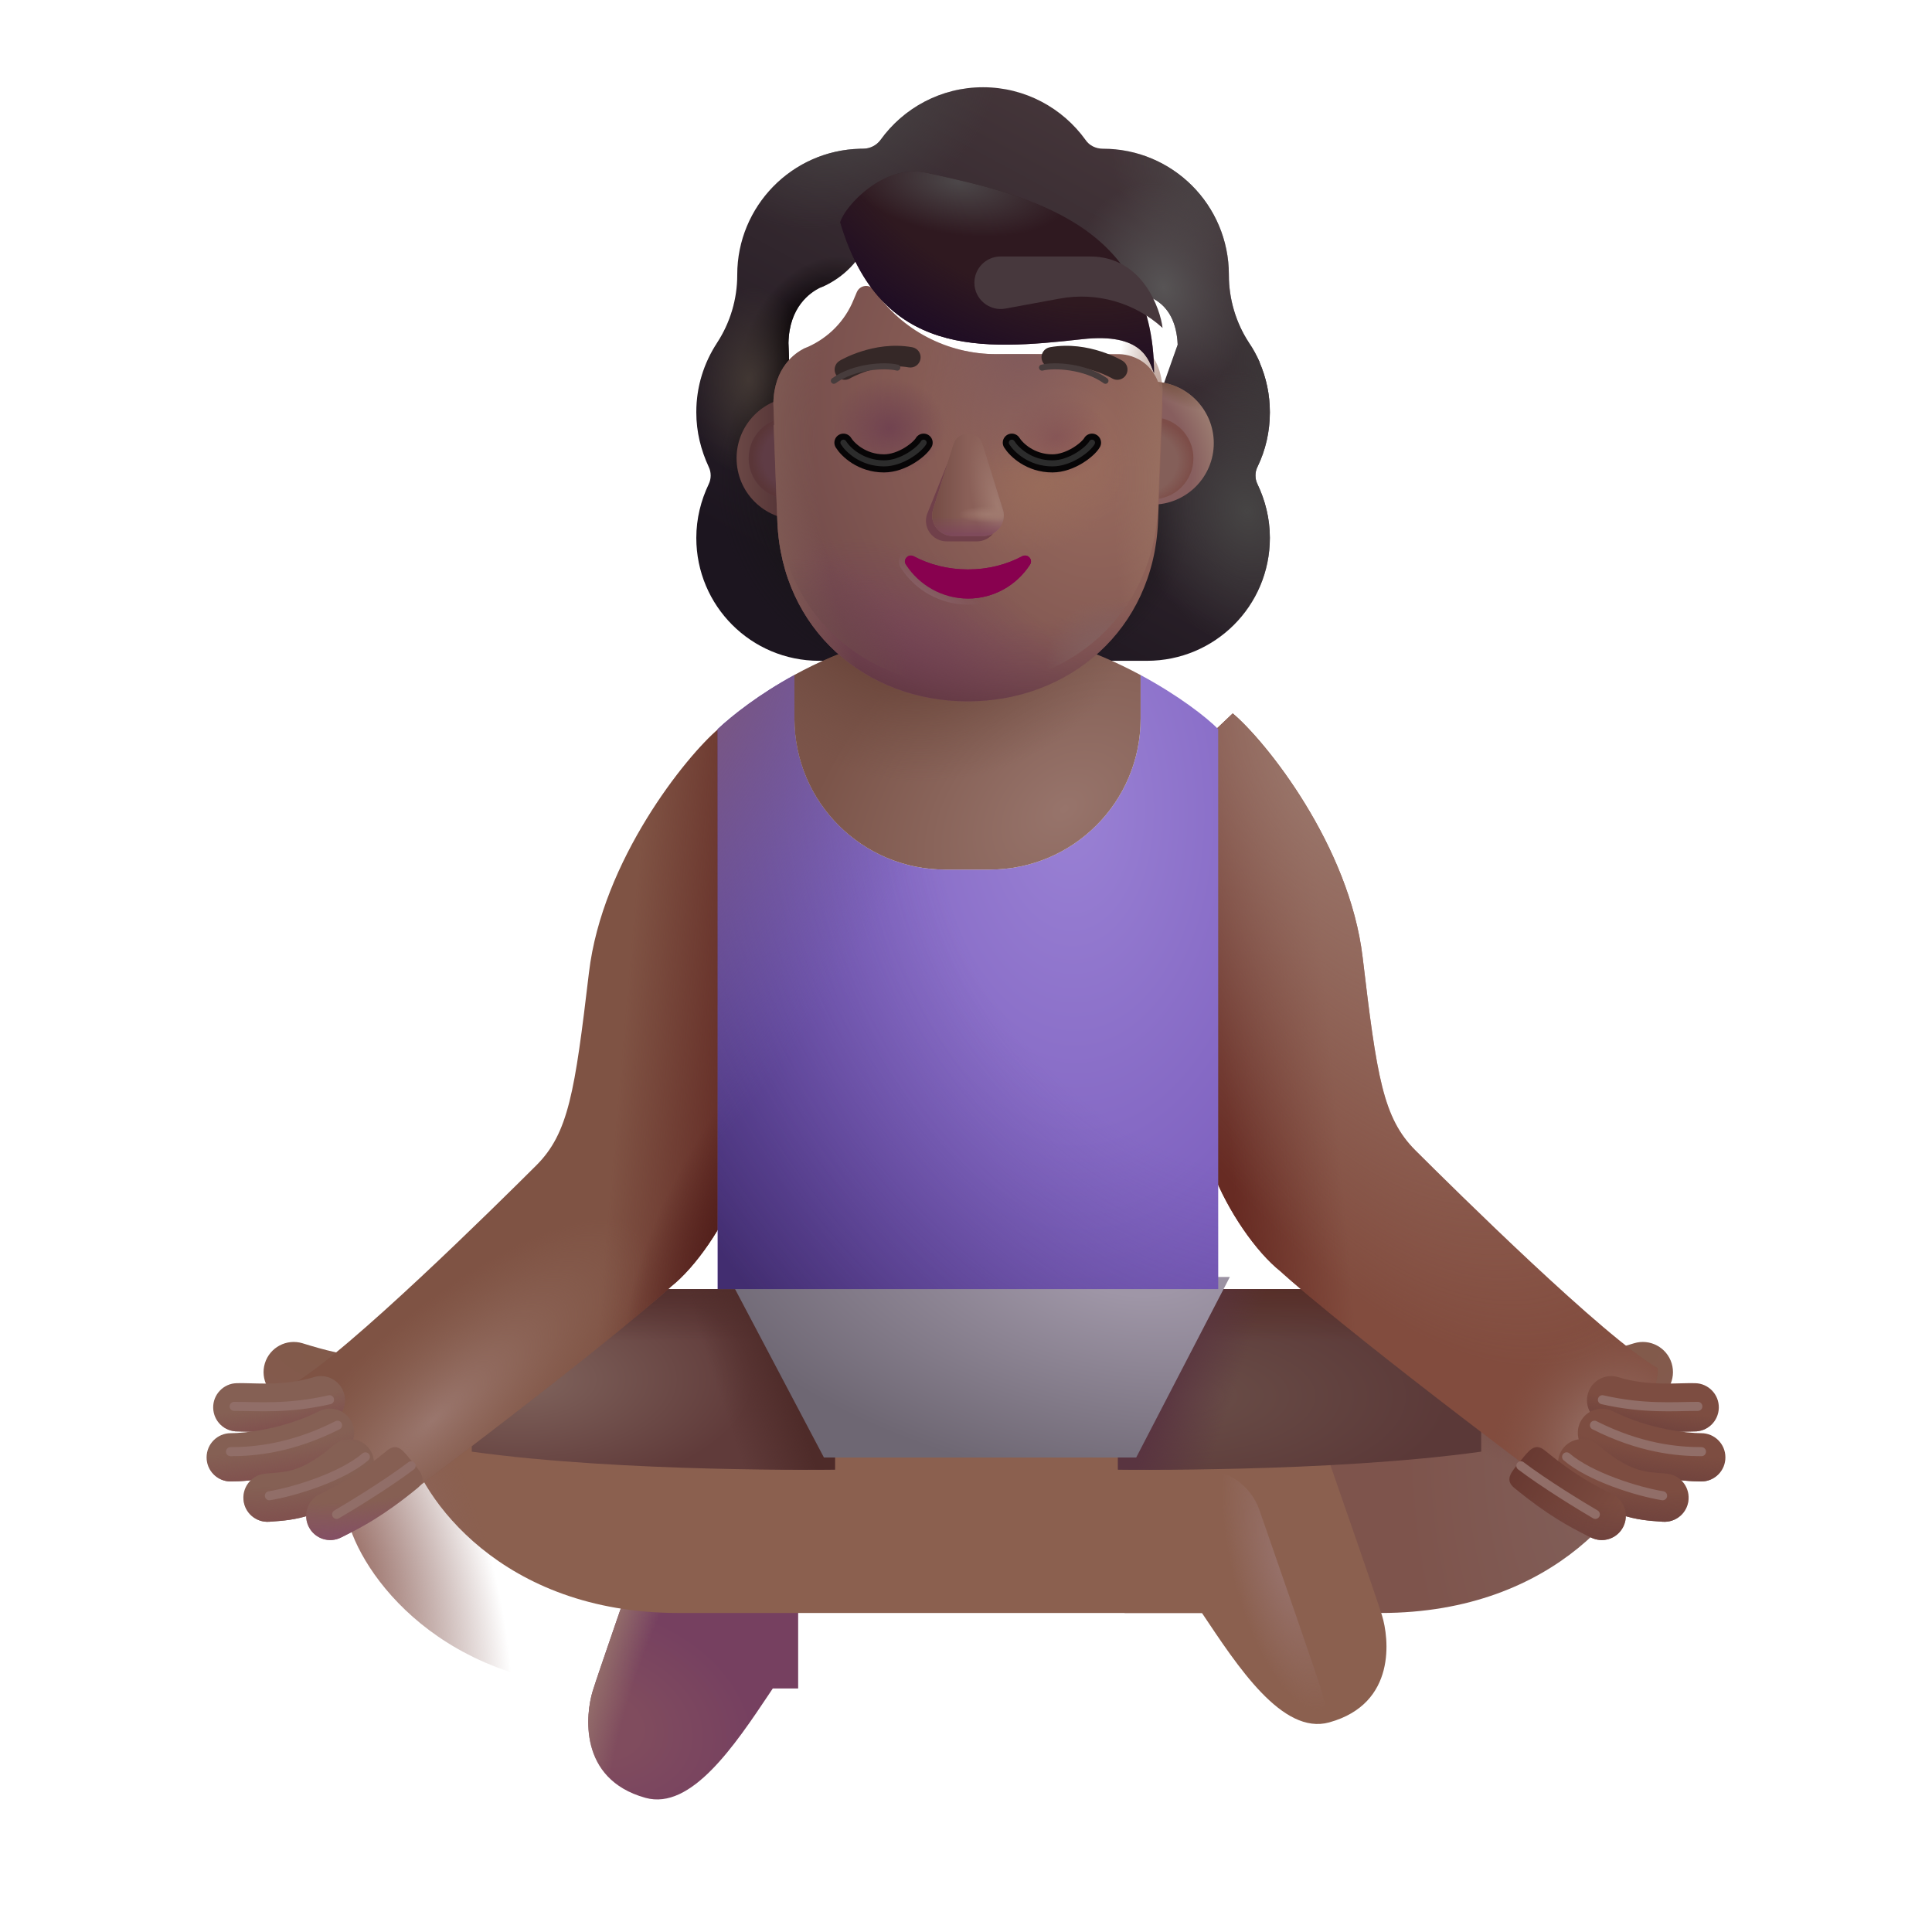 <svg viewBox="0 0 32 32" fill="none" xmlns="http://www.w3.org/2000/svg"><g filter="url(#filter0_i_3987_23989)"><path fill-rule="evenodd" clip-rule="evenodd" d="M20.578 8.482C20.712 8.206 20.783 7.899 20.783 7.579C20.783 7.283 20.722 7.006 20.613 6.753H20.616C20.565 6.639 20.508 6.53 20.438 6.429L20.437 6.427C20.219 6.094 20.104 5.703 20.104 5.306V5.3C20.104 4.148 19.169 3.213 18.017 3.213C17.902 3.213 17.793 3.162 17.729 3.066C17.351 2.541 16.73 2.195 16.033 2.195C15.335 2.195 14.714 2.541 14.336 3.066C14.272 3.155 14.163 3.213 14.048 3.213C14.03 3.213 14.012 3.213 13.994 3.214C12.867 3.242 11.961 4.166 11.961 5.3V5.306C11.961 5.703 11.846 6.094 11.628 6.427L11.627 6.429C11.41 6.761 11.283 7.151 11.283 7.579C11.283 7.905 11.36 8.206 11.488 8.482C11.532 8.571 11.532 8.68 11.488 8.77C11.36 9.038 11.283 9.339 11.283 9.659C11.283 10.786 12.192 11.695 13.318 11.695H18.747C19.874 11.695 20.783 10.786 20.783 9.659C20.783 9.339 20.706 9.038 20.578 8.77C20.533 8.68 20.533 8.571 20.578 8.482ZM12.822 6.791H12.815L13.573 8.281C13.651 10.054 14.343 8.281 16.033 8.281C17.723 8.281 18.459 10.254 18.537 8.482L19.256 6.459C19.222 5.672 18.651 5.616 18.537 5.616H16.5C15.696 5.616 14.937 5.223 14.483 4.558C14.405 4.448 14.243 4.468 14.191 4.59L14.139 4.713C13.997 5.068 13.724 5.339 13.387 5.494C13.377 5.497 13.366 5.502 13.354 5.507C13.343 5.512 13.332 5.516 13.322 5.52C13.173 5.597 12.822 5.829 12.809 6.43L12.816 6.623L12.822 6.791Z" fill="url(#paint0_linear_3987_23989)" /><path fill-rule="evenodd" clip-rule="evenodd" d="M20.578 8.482C20.712 8.206 20.783 7.899 20.783 7.579C20.783 7.283 20.722 7.006 20.613 6.753H20.616C20.565 6.639 20.508 6.53 20.438 6.429L20.437 6.427C20.219 6.094 20.104 5.703 20.104 5.306V5.3C20.104 4.148 19.169 3.213 18.017 3.213C17.902 3.213 17.793 3.162 17.729 3.066C17.351 2.541 16.73 2.195 16.033 2.195C15.335 2.195 14.714 2.541 14.336 3.066C14.272 3.155 14.163 3.213 14.048 3.213C14.03 3.213 14.012 3.213 13.994 3.214C12.867 3.242 11.961 4.166 11.961 5.3V5.306C11.961 5.703 11.846 6.094 11.628 6.427L11.627 6.429C11.41 6.761 11.283 7.151 11.283 7.579C11.283 7.905 11.36 8.206 11.488 8.482C11.532 8.571 11.532 8.68 11.488 8.77C11.36 9.038 11.283 9.339 11.283 9.659C11.283 10.786 12.192 11.695 13.318 11.695H18.747C19.874 11.695 20.783 10.786 20.783 9.659C20.783 9.339 20.706 9.038 20.578 8.77C20.533 8.68 20.533 8.571 20.578 8.482ZM12.822 6.791H12.815L13.573 8.281C13.651 10.054 14.343 8.281 16.033 8.281C17.723 8.281 18.459 10.254 18.537 8.482L19.256 6.459C19.222 5.672 18.651 5.616 18.537 5.616H16.5C15.696 5.616 14.937 5.223 14.483 4.558C14.405 4.448 14.243 4.468 14.191 4.59L14.139 4.713C13.997 5.068 13.724 5.339 13.387 5.494C13.377 5.497 13.366 5.502 13.354 5.507C13.343 5.512 13.332 5.516 13.322 5.52C13.173 5.597 12.822 5.829 12.809 6.43L12.816 6.623L12.822 6.791Z" fill="url(#paint1_radial_3987_23989)" /><path fill-rule="evenodd" clip-rule="evenodd" d="M20.578 8.482C20.712 8.206 20.783 7.899 20.783 7.579C20.783 7.283 20.722 7.006 20.613 6.753H20.616C20.565 6.639 20.508 6.53 20.438 6.429L20.437 6.427C20.219 6.094 20.104 5.703 20.104 5.306V5.3C20.104 4.148 19.169 3.213 18.017 3.213C17.902 3.213 17.793 3.162 17.729 3.066C17.351 2.541 16.73 2.195 16.033 2.195C15.335 2.195 14.714 2.541 14.336 3.066C14.272 3.155 14.163 3.213 14.048 3.213C14.03 3.213 14.012 3.213 13.994 3.214C12.867 3.242 11.961 4.166 11.961 5.3V5.306C11.961 5.703 11.846 6.094 11.628 6.427L11.627 6.429C11.41 6.761 11.283 7.151 11.283 7.579C11.283 7.905 11.36 8.206 11.488 8.482C11.532 8.571 11.532 8.68 11.488 8.77C11.36 9.038 11.283 9.339 11.283 9.659C11.283 10.786 12.192 11.695 13.318 11.695H18.747C19.874 11.695 20.783 10.786 20.783 9.659C20.783 9.339 20.706 9.038 20.578 8.77C20.533 8.68 20.533 8.571 20.578 8.482ZM12.822 6.791H12.815L13.573 8.281C13.651 10.054 14.343 8.281 16.033 8.281C17.723 8.281 18.459 10.254 18.537 8.482L19.256 6.459C19.222 5.672 18.651 5.616 18.537 5.616H16.5C15.696 5.616 14.937 5.223 14.483 4.558C14.405 4.448 14.243 4.468 14.191 4.59L14.139 4.713C13.997 5.068 13.724 5.339 13.387 5.494C13.377 5.497 13.366 5.502 13.354 5.507C13.343 5.512 13.332 5.516 13.322 5.52C13.173 5.597 12.822 5.829 12.809 6.43L12.816 6.623L12.822 6.791Z" fill="url(#paint2_radial_3987_23989)" /><path fill-rule="evenodd" clip-rule="evenodd" d="M20.578 8.482C20.712 8.206 20.783 7.899 20.783 7.579C20.783 7.283 20.722 7.006 20.613 6.753H20.616C20.565 6.639 20.508 6.53 20.438 6.429L20.437 6.427C20.219 6.094 20.104 5.703 20.104 5.306V5.3C20.104 4.148 19.169 3.213 18.017 3.213C17.902 3.213 17.793 3.162 17.729 3.066C17.351 2.541 16.73 2.195 16.033 2.195C15.335 2.195 14.714 2.541 14.336 3.066C14.272 3.155 14.163 3.213 14.048 3.213C14.03 3.213 14.012 3.213 13.994 3.214C12.867 3.242 11.961 4.166 11.961 5.3V5.306C11.961 5.703 11.846 6.094 11.628 6.427L11.627 6.429C11.41 6.761 11.283 7.151 11.283 7.579C11.283 7.905 11.36 8.206 11.488 8.482C11.532 8.571 11.532 8.68 11.488 8.77C11.36 9.038 11.283 9.339 11.283 9.659C11.283 10.786 12.192 11.695 13.318 11.695H18.747C19.874 11.695 20.783 10.786 20.783 9.659C20.783 9.339 20.706 9.038 20.578 8.77C20.533 8.68 20.533 8.571 20.578 8.482ZM12.822 6.791H12.815L13.573 8.281C13.651 10.054 14.343 8.281 16.033 8.281C17.723 8.281 18.459 10.254 18.537 8.482L19.256 6.459C19.222 5.672 18.651 5.616 18.537 5.616H16.5C15.696 5.616 14.937 5.223 14.483 4.558C14.405 4.448 14.243 4.468 14.191 4.59L14.139 4.713C13.997 5.068 13.724 5.339 13.387 5.494C13.377 5.497 13.366 5.502 13.354 5.507C13.343 5.512 13.332 5.516 13.322 5.52C13.173 5.597 12.822 5.829 12.809 6.43L12.816 6.623L12.822 6.791Z" fill="url(#paint3_radial_3987_23989)" /><path fill-rule="evenodd" clip-rule="evenodd" d="M20.578 8.482C20.712 8.206 20.783 7.899 20.783 7.579C20.783 7.283 20.722 7.006 20.613 6.753H20.616C20.565 6.639 20.508 6.53 20.438 6.429L20.437 6.427C20.219 6.094 20.104 5.703 20.104 5.306V5.3C20.104 4.148 19.169 3.213 18.017 3.213C17.902 3.213 17.793 3.162 17.729 3.066C17.351 2.541 16.73 2.195 16.033 2.195C15.335 2.195 14.714 2.541 14.336 3.066C14.272 3.155 14.163 3.213 14.048 3.213C14.03 3.213 14.012 3.213 13.994 3.214C12.867 3.242 11.961 4.166 11.961 5.3V5.306C11.961 5.703 11.846 6.094 11.628 6.427L11.627 6.429C11.41 6.761 11.283 7.151 11.283 7.579C11.283 7.905 11.36 8.206 11.488 8.482C11.532 8.571 11.532 8.68 11.488 8.77C11.36 9.038 11.283 9.339 11.283 9.659C11.283 10.786 12.192 11.695 13.318 11.695H18.747C19.874 11.695 20.783 10.786 20.783 9.659C20.783 9.339 20.706 9.038 20.578 8.77C20.533 8.68 20.533 8.571 20.578 8.482ZM12.822 6.791H12.815L13.573 8.281C13.651 10.054 14.343 8.281 16.033 8.281C17.723 8.281 18.459 10.254 18.537 8.482L19.256 6.459C19.222 5.672 18.651 5.616 18.537 5.616H16.5C15.696 5.616 14.937 5.223 14.483 4.558C14.405 4.448 14.243 4.468 14.191 4.59L14.139 4.713C13.997 5.068 13.724 5.339 13.387 5.494C13.377 5.497 13.366 5.502 13.354 5.507C13.343 5.512 13.332 5.516 13.322 5.52C13.173 5.597 12.822 5.829 12.809 6.43L12.816 6.623L12.822 6.791Z" fill="url(#paint4_radial_3987_23989)" /><path fill-rule="evenodd" clip-rule="evenodd" d="M20.578 8.482C20.712 8.206 20.783 7.899 20.783 7.579C20.783 7.283 20.722 7.006 20.613 6.753H20.616C20.565 6.639 20.508 6.53 20.438 6.429L20.437 6.427C20.219 6.094 20.104 5.703 20.104 5.306V5.3C20.104 4.148 19.169 3.213 18.017 3.213C17.902 3.213 17.793 3.162 17.729 3.066C17.351 2.541 16.73 2.195 16.033 2.195C15.335 2.195 14.714 2.541 14.336 3.066C14.272 3.155 14.163 3.213 14.048 3.213C14.03 3.213 14.012 3.213 13.994 3.214C12.867 3.242 11.961 4.166 11.961 5.3V5.306C11.961 5.703 11.846 6.094 11.628 6.427L11.627 6.429C11.41 6.761 11.283 7.151 11.283 7.579C11.283 7.905 11.36 8.206 11.488 8.482C11.532 8.571 11.532 8.68 11.488 8.77C11.36 9.038 11.283 9.339 11.283 9.659C11.283 10.786 12.192 11.695 13.318 11.695H18.747C19.874 11.695 20.783 10.786 20.783 9.659C20.783 9.339 20.706 9.038 20.578 8.77C20.533 8.68 20.533 8.571 20.578 8.482ZM12.822 6.791H12.815L13.573 8.281C13.651 10.054 14.343 8.281 16.033 8.281C17.723 8.281 18.459 10.254 18.537 8.482L19.256 6.459C19.222 5.672 18.651 5.616 18.537 5.616H16.5C15.696 5.616 14.937 5.223 14.483 4.558C14.405 4.448 14.243 4.468 14.191 4.59L14.139 4.713C13.997 5.068 13.724 5.339 13.387 5.494C13.377 5.497 13.366 5.502 13.354 5.507C13.343 5.512 13.332 5.516 13.322 5.52C13.173 5.597 12.822 5.829 12.809 6.43L12.816 6.623L12.822 6.791Z" fill="url(#paint5_radial_3987_23989)" /><path fill-rule="evenodd" clip-rule="evenodd" d="M20.578 8.482C20.712 8.206 20.783 7.899 20.783 7.579C20.783 7.283 20.722 7.006 20.613 6.753H20.616C20.565 6.639 20.508 6.53 20.438 6.429L20.437 6.427C20.219 6.094 20.104 5.703 20.104 5.306V5.3C20.104 4.148 19.169 3.213 18.017 3.213C17.902 3.213 17.793 3.162 17.729 3.066C17.351 2.541 16.73 2.195 16.033 2.195C15.335 2.195 14.714 2.541 14.336 3.066C14.272 3.155 14.163 3.213 14.048 3.213C14.03 3.213 14.012 3.213 13.994 3.214C12.867 3.242 11.961 4.166 11.961 5.3V5.306C11.961 5.703 11.846 6.094 11.628 6.427L11.627 6.429C11.41 6.761 11.283 7.151 11.283 7.579C11.283 7.905 11.36 8.206 11.488 8.482C11.532 8.571 11.532 8.68 11.488 8.77C11.36 9.038 11.283 9.339 11.283 9.659C11.283 10.786 12.192 11.695 13.318 11.695H18.747C19.874 11.695 20.783 10.786 20.783 9.659C20.783 9.339 20.706 9.038 20.578 8.77C20.533 8.68 20.533 8.571 20.578 8.482ZM12.822 6.791H12.815L13.573 8.281C13.651 10.054 14.343 8.281 16.033 8.281C17.723 8.281 18.459 10.254 18.537 8.482L19.256 6.459C19.222 5.672 18.651 5.616 18.537 5.616H16.5C15.696 5.616 14.937 5.223 14.483 4.558C14.405 4.448 14.243 4.468 14.191 4.59L14.139 4.713C13.997 5.068 13.724 5.339 13.387 5.494C13.377 5.497 13.366 5.502 13.354 5.507C13.343 5.512 13.332 5.516 13.322 5.52C13.173 5.597 12.822 5.829 12.809 6.43L12.816 6.623L12.822 6.791Z" fill="url(#paint6_radial_3987_23989)" /><path fill-rule="evenodd" clip-rule="evenodd" d="M20.578 8.482C20.712 8.206 20.783 7.899 20.783 7.579C20.783 7.283 20.722 7.006 20.613 6.753H20.616C20.565 6.639 20.508 6.53 20.438 6.429L20.437 6.427C20.219 6.094 20.104 5.703 20.104 5.306V5.3C20.104 4.148 19.169 3.213 18.017 3.213C17.902 3.213 17.793 3.162 17.729 3.066C17.351 2.541 16.73 2.195 16.033 2.195C15.335 2.195 14.714 2.541 14.336 3.066C14.272 3.155 14.163 3.213 14.048 3.213C14.03 3.213 14.012 3.213 13.994 3.214C12.867 3.242 11.961 4.166 11.961 5.3V5.306C11.961 5.703 11.846 6.094 11.628 6.427L11.627 6.429C11.41 6.761 11.283 7.151 11.283 7.579C11.283 7.905 11.36 8.206 11.488 8.482C11.532 8.571 11.532 8.68 11.488 8.77C11.36 9.038 11.283 9.339 11.283 9.659C11.283 10.786 12.192 11.695 13.318 11.695H18.747C19.874 11.695 20.783 10.786 20.783 9.659C20.783 9.339 20.706 9.038 20.578 8.77C20.533 8.68 20.533 8.571 20.578 8.482ZM12.822 6.791H12.815L13.573 8.281C13.651 10.054 14.343 8.281 16.033 8.281C17.723 8.281 18.459 10.254 18.537 8.482L19.256 6.459C19.222 5.672 18.651 5.616 18.537 5.616H16.5C15.696 5.616 14.937 5.223 14.483 4.558C14.405 4.448 14.243 4.468 14.191 4.59L14.139 4.713C13.997 5.068 13.724 5.339 13.387 5.494C13.377 5.497 13.366 5.502 13.354 5.507C13.343 5.512 13.332 5.516 13.322 5.52C13.173 5.597 12.822 5.829 12.809 6.43L12.816 6.623L12.822 6.791Z" fill="url(#paint7_radial_3987_23989)" /><path fill-rule="evenodd" clip-rule="evenodd" d="M20.578 8.482C20.712 8.206 20.783 7.899 20.783 7.579C20.783 7.283 20.722 7.006 20.613 6.753H20.616C20.565 6.639 20.508 6.53 20.438 6.429L20.437 6.427C20.219 6.094 20.104 5.703 20.104 5.306V5.3C20.104 4.148 19.169 3.213 18.017 3.213C17.902 3.213 17.793 3.162 17.729 3.066C17.351 2.541 16.73 2.195 16.033 2.195C15.335 2.195 14.714 2.541 14.336 3.066C14.272 3.155 14.163 3.213 14.048 3.213C14.03 3.213 14.012 3.213 13.994 3.214C12.867 3.242 11.961 4.166 11.961 5.3V5.306C11.961 5.703 11.846 6.094 11.628 6.427L11.627 6.429C11.41 6.761 11.283 7.151 11.283 7.579C11.283 7.905 11.36 8.206 11.488 8.482C11.532 8.571 11.532 8.68 11.488 8.77C11.36 9.038 11.283 9.339 11.283 9.659C11.283 10.786 12.192 11.695 13.318 11.695H18.747C19.874 11.695 20.783 10.786 20.783 9.659C20.783 9.339 20.706 9.038 20.578 8.77C20.533 8.68 20.533 8.571 20.578 8.482ZM12.822 6.791H12.815L13.573 8.281C13.651 10.054 14.343 8.281 16.033 8.281C17.723 8.281 18.459 10.254 18.537 8.482L19.256 6.459C19.222 5.672 18.651 5.616 18.537 5.616H16.5C15.696 5.616 14.937 5.223 14.483 4.558C14.405 4.448 14.243 4.468 14.191 4.59L14.139 4.713C13.997 5.068 13.724 5.339 13.387 5.494C13.377 5.497 13.366 5.502 13.354 5.507C13.343 5.512 13.332 5.516 13.322 5.52C13.173 5.597 12.822 5.829 12.809 6.43L12.816 6.623L12.822 6.791Z" fill="url(#paint8_radial_3987_23989)" /><path fill-rule="evenodd" clip-rule="evenodd" d="M20.578 8.482C20.712 8.206 20.783 7.899 20.783 7.579C20.783 7.283 20.722 7.006 20.613 6.753H20.616C20.565 6.639 20.508 6.53 20.438 6.429L20.437 6.427C20.219 6.094 20.104 5.703 20.104 5.306V5.3C20.104 4.148 19.169 3.213 18.017 3.213C17.902 3.213 17.793 3.162 17.729 3.066C17.351 2.541 16.73 2.195 16.033 2.195C15.335 2.195 14.714 2.541 14.336 3.066C14.272 3.155 14.163 3.213 14.048 3.213C14.03 3.213 14.012 3.213 13.994 3.214C12.867 3.242 11.961 4.166 11.961 5.3V5.306C11.961 5.703 11.846 6.094 11.628 6.427L11.627 6.429C11.41 6.761 11.283 7.151 11.283 7.579C11.283 7.905 11.36 8.206 11.488 8.482C11.532 8.571 11.532 8.68 11.488 8.77C11.36 9.038 11.283 9.339 11.283 9.659C11.283 10.786 12.192 11.695 13.318 11.695H18.747C19.874 11.695 20.783 10.786 20.783 9.659C20.783 9.339 20.706 9.038 20.578 8.77C20.533 8.68 20.533 8.571 20.578 8.482ZM12.822 6.791H12.815L13.573 8.281C13.651 10.054 14.343 8.281 16.033 8.281C17.723 8.281 18.459 10.254 18.537 8.482L19.256 6.459C19.222 5.672 18.651 5.616 18.537 5.616H16.5C15.696 5.616 14.937 5.223 14.483 4.558C14.405 4.448 14.243 4.468 14.191 4.59L14.139 4.713C13.997 5.068 13.724 5.339 13.387 5.494C13.377 5.497 13.366 5.502 13.354 5.507C13.343 5.512 13.332 5.516 13.322 5.52C13.173 5.597 12.822 5.829 12.809 6.43L12.816 6.623L12.822 6.791Z" fill="url(#paint9_radial_3987_23989)" /><path fill-rule="evenodd" clip-rule="evenodd" d="M20.578 8.482C20.712 8.206 20.783 7.899 20.783 7.579C20.783 7.283 20.722 7.006 20.613 6.753H20.616C20.565 6.639 20.508 6.53 20.438 6.429L20.437 6.427C20.219 6.094 20.104 5.703 20.104 5.306V5.3C20.104 4.148 19.169 3.213 18.017 3.213C17.902 3.213 17.793 3.162 17.729 3.066C17.351 2.541 16.73 2.195 16.033 2.195C15.335 2.195 14.714 2.541 14.336 3.066C14.272 3.155 14.163 3.213 14.048 3.213C14.03 3.213 14.012 3.213 13.994 3.214C12.867 3.242 11.961 4.166 11.961 5.3V5.306C11.961 5.703 11.846 6.094 11.628 6.427L11.627 6.429C11.41 6.761 11.283 7.151 11.283 7.579C11.283 7.905 11.36 8.206 11.488 8.482C11.532 8.571 11.532 8.68 11.488 8.77C11.36 9.038 11.283 9.339 11.283 9.659C11.283 10.786 12.192 11.695 13.318 11.695H18.747C19.874 11.695 20.783 10.786 20.783 9.659C20.783 9.339 20.706 9.038 20.578 8.77C20.533 8.68 20.533 8.571 20.578 8.482ZM12.822 6.791H12.815L13.573 8.281C13.651 10.054 14.343 8.281 16.033 8.281C17.723 8.281 18.459 10.254 18.537 8.482L19.256 6.459C19.222 5.672 18.651 5.616 18.537 5.616H16.5C15.696 5.616 14.937 5.223 14.483 4.558C14.405 4.448 14.243 4.468 14.191 4.59L14.139 4.713C13.997 5.068 13.724 5.339 13.387 5.494C13.377 5.497 13.366 5.502 13.354 5.507C13.343 5.512 13.332 5.516 13.322 5.52C13.173 5.597 12.822 5.829 12.809 6.43L12.816 6.623L12.822 6.791Z" fill="url(#paint10_radial_3987_23989)" /></g><path fill-rule="evenodd" clip-rule="evenodd" d="M6.76 22.985C6.76 23.262 6.536 23.485 6.26 23.485C5.628 23.485 5.003 23.292 4.759 23.217C4.744 23.213 4.731 23.209 4.72 23.205C4.456 23.124 4.307 22.845 4.387 22.581C4.468 22.317 4.747 22.168 5.012 22.249C5.021 22.252 5.031 22.255 5.041 22.258C5.287 22.333 5.784 22.485 6.26 22.485C6.536 22.485 6.76 22.709 6.76 22.985Z" fill="url(#paint11_radial_3987_23989)" /><path fill-rule="evenodd" clip-rule="evenodd" d="M25.316 22.985C25.316 23.262 25.54 23.485 25.816 23.485C26.448 23.485 27.073 23.292 27.316 23.217C27.331 23.213 27.344 23.209 27.356 23.205C27.62 23.124 27.768 22.845 27.688 22.581C27.607 22.317 27.328 22.168 27.064 22.249C27.054 22.252 27.044 22.255 27.034 22.258C26.788 22.333 26.291 22.485 25.816 22.485C25.54 22.485 25.316 22.709 25.316 22.985Z" fill="url(#paint12_radial_3987_23989)" /><g filter="url(#filter1_ii_3987_23989)"><path d="M17.627 27.966H21.871C24.8 27.966 26.152 26.049 26.355 25.138L23.824 22.809L20.205 24.231L17.627 24.341V27.966Z" fill="url(#paint13_radial_3987_23989)" /><path d="M17.627 27.966H21.871C24.8 27.966 26.152 26.049 26.355 25.138L23.824 22.809L20.205 24.231L17.627 24.341V27.966Z" fill="url(#paint14_radial_3987_23989)" /></g><path d="M13.22 24.341H11.791C11.366 24.341 10.988 24.609 10.848 25.011C10.44 26.181 9.888 27.775 9.816 28.013C9.706 28.372 9.566 29.466 10.691 29.778C11.448 29.988 12.171 28.907 12.748 28.044C12.766 28.017 12.783 27.991 12.8 27.966H13.22V24.341Z" fill="url(#paint15_radial_3987_23989)" /><path d="M13.22 24.341H11.791C11.366 24.341 10.988 24.609 10.848 25.011C10.44 26.181 9.888 27.775 9.816 28.013C9.706 28.372 9.566 29.466 10.691 29.778C11.448 29.988 12.171 28.907 12.748 28.044C12.766 28.017 12.783 27.991 12.8 27.966H13.22V24.341Z" fill="url(#paint16_radial_3987_23989)" /><g filter="url(#filter2_ii_3987_23989)"><path d="M10.236 27.966C7.306 27.966 5.955 26.049 5.751 25.138L8.283 22.809L11.736 24.255L19.916 24.341C20.342 24.341 20.72 24.609 20.86 25.011C21.267 26.181 21.82 27.775 21.892 28.013C22.002 28.372 22.142 29.466 21.017 29.778C20.237 29.995 19.494 28.841 18.908 27.966H10.236Z" fill="#8B604F" /></g><path d="M10.236 27.966C7.306 27.966 5.955 26.049 5.751 25.138L8.283 22.809L11.736 24.255L19.916 24.341C20.342 24.341 20.72 24.609 20.86 25.011C21.267 26.181 21.82 27.775 21.892 28.013C22.002 28.372 22.142 29.466 21.017 29.778C20.237 29.995 19.494 28.841 18.908 27.966H10.236Z" fill="url(#paint17_radial_3987_23989)" /><path d="M10.236 27.966C7.306 27.966 5.955 26.049 5.751 25.138L8.283 22.809L11.736 24.255L19.916 24.341C20.342 24.341 20.72 24.609 20.86 25.011C21.267 26.181 21.82 27.775 21.892 28.013C22.002 28.372 22.142 29.466 21.017 29.778C20.237 29.995 19.494 28.841 18.908 27.966H10.236Z" fill="url(#paint18_radial_3987_23989)" /><path d="M18.517 21.351H24.533V24.044C22.002 24.395 18.517 24.341 18.517 24.341V21.351Z" fill="url(#paint19_radial_3987_23989)" /><path d="M18.517 21.351H24.533V24.044C22.002 24.395 18.517 24.341 18.517 24.341V21.351Z" fill="url(#paint20_linear_3987_23989)" /><path d="M18.517 21.351H24.533V24.044C22.002 24.395 18.517 24.341 18.517 24.341V21.351Z" fill="url(#paint21_linear_3987_23989)" /><path d="M13.83 21.351H7.814V24.044C10.345 24.395 13.83 24.341 13.83 24.341V21.351Z" fill="url(#paint22_radial_3987_23989)" /><path d="M13.83 21.351H7.814V24.044C10.345 24.395 13.83 24.341 13.83 24.341V21.351Z" fill="url(#paint23_linear_3987_23989)" /><path d="M13.83 21.351H7.814V24.044C10.345 24.395 13.83 24.341 13.83 24.341V21.351Z" fill="url(#paint24_linear_3987_23989)" /><path d="M9.755 16.109C9.975 14.251 11.36 12.528 11.907 12.067L12.239 12.382V19.659C11.989 20.31 11.521 20.988 11.114 21.31C11.114 21.31 10.247 22.125 6.943 24.614C5.618 24.43 4.848 23.521 4.869 22.911C5.744 22.412 8.24 19.943 8.88 19.305C9.417 18.77 9.52 18.09 9.755 16.109Z" fill="#7F5344" /><path d="M9.755 16.109C9.975 14.251 11.36 12.528 11.907 12.067L12.239 12.382V19.659C11.989 20.31 11.521 20.988 11.114 21.31C11.114 21.31 10.247 22.125 6.943 24.614C5.618 24.43 4.848 23.521 4.869 22.911C5.744 22.412 8.24 19.943 8.88 19.305C9.417 18.77 9.52 18.09 9.755 16.109Z" fill="url(#paint25_linear_3987_23989)" /><path d="M9.755 16.109C9.975 14.251 11.36 12.528 11.907 12.067L12.239 12.382V19.659C11.989 20.31 11.521 20.988 11.114 21.31C11.114 21.31 10.247 22.125 6.943 24.614C5.618 24.43 4.848 23.521 4.869 22.911C5.744 22.412 8.24 19.943 8.88 19.305C9.417 18.77 9.52 18.09 9.755 16.109Z" fill="url(#paint26_radial_3987_23989)" /><path d="M9.755 16.109C9.975 14.251 11.36 12.528 11.907 12.067L12.239 12.382V19.659C11.989 20.31 11.521 20.988 11.114 21.31C11.114 21.31 10.247 22.125 6.943 24.614C5.618 24.43 4.848 23.521 4.869 22.911C5.744 22.412 8.24 19.943 8.88 19.305C9.417 18.77 9.52 18.09 9.755 16.109Z" fill="url(#paint27_radial_3987_23989)" /><g filter="url(#filter3_i_3987_23989)"><path d="M22.32 16.109C22.1 14.251 20.715 12.528 20.168 12.067L19.836 12.382V19.659C20.086 20.31 20.555 20.988 20.961 21.31C20.961 21.31 21.828 22.125 25.133 24.614C26.458 24.43 27.227 23.521 27.206 22.911C26.332 22.412 23.835 19.943 23.195 19.305C22.658 18.77 22.555 18.09 22.32 16.109Z" fill="#824C3E" /><path d="M22.32 16.109C22.1 14.251 20.715 12.528 20.168 12.067L19.836 12.382V19.659C20.086 20.31 20.555 20.988 20.961 21.31C20.961 21.31 21.828 22.125 25.133 24.614C26.458 24.43 27.227 23.521 27.206 22.911C26.332 22.412 23.835 19.943 23.195 19.305C22.658 18.77 22.555 18.09 22.32 16.109Z" fill="url(#paint28_linear_3987_23989)" /><path d="M22.32 16.109C22.1 14.251 20.715 12.528 20.168 12.067L19.836 12.382V19.659C20.086 20.31 20.555 20.988 20.961 21.31C20.961 21.31 21.828 22.125 25.133 24.614C26.458 24.43 27.227 23.521 27.206 22.911C26.332 22.412 23.835 19.943 23.195 19.305C22.658 18.77 22.555 18.09 22.32 16.109Z" fill="url(#paint29_radial_3987_23989)" /><path d="M22.32 16.109C22.1 14.251 20.715 12.528 20.168 12.067L19.836 12.382V19.659C20.086 20.31 20.555 20.988 20.961 21.31C20.961 21.31 21.828 22.125 25.133 24.614C26.458 24.43 27.227 23.521 27.206 22.911C26.332 22.412 23.835 19.943 23.195 19.305C22.658 18.77 22.555 18.09 22.32 16.109Z" fill="url(#paint30_radial_3987_23989)" /></g><g filter="url(#filter4_i_3987_23989)"><path d="M13.447 24.341L11.869 21.351H20.17L18.619 24.341H13.447Z" fill="url(#paint31_radial_3987_23989)" /></g><path d="M18.892 11.181V11.903C18.892 13.284 17.773 14.403 16.392 14.403H15.658C14.277 14.403 13.158 13.284 13.158 11.903V11.18C12.578 11.496 12.139 11.842 11.888 12.076V21.351H20.177V12.076C19.979 11.876 19.515 11.516 18.892 11.181Z" fill="url(#paint32_radial_3987_23989)" /><path d="M18.892 11.181V11.903C18.892 13.284 17.773 14.403 16.392 14.403H15.658C14.277 14.403 13.158 13.284 13.158 11.903V11.18C12.578 11.496 12.139 11.842 11.888 12.076V21.351H20.177V12.076C19.979 11.876 19.515 11.516 18.892 11.181Z" fill="url(#paint33_radial_3987_23989)" /><path d="M18.892 11.181V11.903C18.892 13.284 17.773 14.403 16.392 14.403H15.658C14.277 14.403 13.158 13.284 13.158 11.903V11.18C12.578 11.496 12.139 11.842 11.888 12.076V21.351H20.177V12.076C19.979 11.876 19.515 11.516 18.892 11.181Z" fill="url(#paint34_radial_3987_23989)" /><path fill-rule="evenodd" clip-rule="evenodd" d="M5.697 23.075C5.761 23.287 5.642 23.51 5.431 23.575C4.895 23.739 4.332 23.721 4.064 23.712C4.01 23.71 3.968 23.709 3.94 23.709C3.719 23.714 3.536 23.539 3.531 23.319C3.526 23.098 3.701 22.915 3.922 22.91C3.991 22.908 4.068 22.91 4.152 22.912C4.438 22.92 4.808 22.929 5.197 22.81C5.408 22.745 5.632 22.864 5.697 23.075Z" fill="#856054" /><path fill-rule="evenodd" clip-rule="evenodd" d="M5.697 23.075C5.761 23.287 5.642 23.51 5.431 23.575C4.895 23.739 4.332 23.721 4.064 23.712C4.01 23.71 3.968 23.709 3.94 23.709C3.719 23.714 3.536 23.539 3.531 23.319C3.526 23.098 3.701 22.915 3.922 22.91C3.991 22.908 4.068 22.91 4.152 22.912C4.438 22.92 4.808 22.929 5.197 22.81C5.408 22.745 5.632 22.864 5.697 23.075Z" fill="url(#paint35_radial_3987_23989)" /><path fill-rule="evenodd" clip-rule="evenodd" d="M26.303 23.075C26.239 23.287 26.358 23.51 26.569 23.575C27.105 23.739 27.668 23.721 27.936 23.712C27.99 23.71 28.032 23.709 28.06 23.709C28.281 23.714 28.464 23.539 28.469 23.319C28.474 23.098 28.299 22.915 28.078 22.91C28.009 22.908 27.932 22.91 27.848 22.912C27.562 22.92 27.192 22.929 26.803 22.81C26.592 22.745 26.368 22.864 26.303 23.075Z" fill="#7D4D41" /><path fill-rule="evenodd" clip-rule="evenodd" d="M26.303 23.075C26.239 23.287 26.358 23.51 26.569 23.575C27.105 23.739 27.668 23.721 27.936 23.712C27.99 23.71 28.032 23.709 28.06 23.709C28.281 23.714 28.464 23.539 28.469 23.319C28.474 23.098 28.299 22.915 28.078 22.91C28.009 22.908 27.932 22.91 27.848 22.912C27.562 22.92 27.192 22.929 26.803 22.81C26.592 22.745 26.368 22.864 26.303 23.075Z" fill="url(#paint36_radial_3987_23989)" /><path fill-rule="evenodd" clip-rule="evenodd" d="M5.825 23.553C5.923 23.751 5.842 23.991 5.644 24.09C4.891 24.464 4.135 24.538 3.822 24.538C3.601 24.538 3.422 24.359 3.422 24.138C3.422 23.917 3.601 23.738 3.822 23.738C4.048 23.738 4.674 23.678 5.288 23.373C5.486 23.275 5.726 23.355 5.825 23.553Z" fill="#856054" /><path fill-rule="evenodd" clip-rule="evenodd" d="M5.825 23.553C5.923 23.751 5.842 23.991 5.644 24.09C4.891 24.464 4.135 24.538 3.822 24.538C3.601 24.538 3.422 24.359 3.422 24.138C3.422 23.917 3.601 23.738 3.822 23.738C4.048 23.738 4.674 23.678 5.288 23.373C5.486 23.275 5.726 23.355 5.825 23.553Z" fill="url(#paint37_radial_3987_23989)" /><path fill-rule="evenodd" clip-rule="evenodd" d="M26.175 23.553C26.077 23.751 26.158 23.991 26.355 24.09C27.109 24.464 27.865 24.538 28.178 24.538C28.399 24.538 28.578 24.359 28.578 24.138C28.578 23.917 28.399 23.738 28.178 23.738C27.952 23.738 27.326 23.678 26.712 23.373C26.514 23.275 26.274 23.355 26.175 23.553Z" fill="#7D4D41" /><path fill-rule="evenodd" clip-rule="evenodd" d="M26.175 23.553C26.077 23.751 26.158 23.991 26.355 24.09C27.109 24.464 27.865 24.538 28.178 24.538C28.399 24.538 28.578 24.359 28.578 24.138C28.578 23.917 28.399 23.738 28.178 23.738C27.952 23.738 27.326 23.678 26.712 23.373C26.514 23.275 26.274 23.355 26.175 23.553Z" fill="url(#paint38_radial_3987_23989)" /><path fill-rule="evenodd" clip-rule="evenodd" d="M6.099 23.975C6.242 24.143 6.222 24.396 6.055 24.539C5.716 24.829 5.427 24.995 5.152 25.088C4.898 25.174 4.674 25.19 4.497 25.202C4.484 25.203 4.472 25.204 4.46 25.205C4.239 25.22 4.048 25.055 4.032 24.834C4.017 24.614 4.182 24.422 4.403 24.407C4.409 24.406 4.415 24.406 4.421 24.405C4.611 24.392 4.741 24.383 4.896 24.331C5.051 24.278 5.252 24.173 5.535 23.931C5.702 23.788 5.955 23.807 6.099 23.975Z" fill="#856054" /><path fill-rule="evenodd" clip-rule="evenodd" d="M6.099 23.975C6.242 24.143 6.222 24.396 6.055 24.539C5.716 24.829 5.427 24.995 5.152 25.088C4.898 25.174 4.674 25.19 4.497 25.202C4.484 25.203 4.472 25.204 4.46 25.205C4.239 25.22 4.048 25.055 4.032 24.834C4.017 24.614 4.182 24.422 4.403 24.407C4.409 24.406 4.415 24.406 4.421 24.405C4.611 24.392 4.741 24.383 4.896 24.331C5.051 24.278 5.252 24.173 5.535 23.931C5.702 23.788 5.955 23.807 6.099 23.975Z" fill="url(#paint39_radial_3987_23989)" /><path fill-rule="evenodd" clip-rule="evenodd" d="M25.901 23.975C25.758 24.143 25.778 24.396 25.945 24.539C26.284 24.829 26.573 24.995 26.848 25.088C27.102 25.174 27.326 25.19 27.503 25.202C27.516 25.203 27.528 25.204 27.54 25.205C27.761 25.22 27.952 25.055 27.968 24.834C27.983 24.614 27.818 24.422 27.597 24.407C27.591 24.406 27.585 24.406 27.579 24.405C27.389 24.392 27.259 24.383 27.105 24.331C26.949 24.278 26.748 24.173 26.465 23.931C26.298 23.788 26.045 23.807 25.901 23.975Z" fill="#7D4D41" /><path fill-rule="evenodd" clip-rule="evenodd" d="M25.901 23.975C25.758 24.143 25.778 24.396 25.945 24.539C26.284 24.829 26.573 24.995 26.848 25.088C27.102 25.174 27.326 25.19 27.503 25.202C27.516 25.203 27.528 25.204 27.54 25.205C27.761 25.22 27.952 25.055 27.968 24.834C27.983 24.614 27.818 24.422 27.597 24.407C27.591 24.406 27.585 24.406 27.579 24.405C27.389 24.392 27.259 24.383 27.105 24.331C26.949 24.278 26.748 24.173 26.465 23.931C26.298 23.788 26.045 23.807 25.901 23.975Z" fill="url(#paint40_radial_3987_23989)" /><path fill-rule="evenodd" clip-rule="evenodd" d="M6.818 24.2C6.958 24.371 7.09 24.504 6.919 24.644C6.354 25.108 5.985 25.295 5.726 25.427C5.701 25.439 5.677 25.452 5.654 25.463C5.457 25.565 5.216 25.488 5.115 25.291C5.014 25.095 5.091 24.854 5.287 24.752C5.311 24.74 5.336 24.727 5.361 24.715C5.604 24.591 5.913 24.434 6.412 24.025C6.583 23.885 6.678 24.029 6.818 24.2Z" fill="#865F53" /><path fill-rule="evenodd" clip-rule="evenodd" d="M6.818 24.2C6.958 24.371 7.09 24.504 6.919 24.644C6.354 25.108 5.985 25.295 5.726 25.427C5.701 25.439 5.677 25.452 5.654 25.463C5.457 25.565 5.216 25.488 5.115 25.291C5.014 25.095 5.091 24.854 5.287 24.752C5.311 24.74 5.336 24.727 5.361 24.715C5.604 24.591 5.913 24.434 6.412 24.025C6.583 23.885 6.678 24.029 6.818 24.2Z" fill="url(#paint41_radial_3987_23989)" /><path fill-rule="evenodd" clip-rule="evenodd" d="M25.182 24.2C25.042 24.371 24.91 24.504 25.081 24.644C25.646 25.108 26.015 25.295 26.274 25.427C26.299 25.439 26.323 25.452 26.346 25.463C26.543 25.565 26.784 25.488 26.885 25.291C26.986 25.095 26.909 24.854 26.713 24.752C26.689 24.74 26.664 24.727 26.639 24.715C26.396 24.591 26.087 24.434 25.588 24.025C25.417 23.885 25.322 24.029 25.182 24.2Z" fill="url(#paint42_linear_3987_23989)" /><path fill-rule="evenodd" clip-rule="evenodd" d="M25.182 24.2C25.042 24.371 24.91 24.504 25.081 24.644C25.646 25.108 26.015 25.295 26.274 25.427C26.299 25.439 26.323 25.452 26.346 25.463C26.543 25.565 26.784 25.488 26.885 25.291C26.986 25.095 26.909 24.854 26.713 24.752C26.689 24.74 26.664 24.727 26.639 24.715C26.396 24.591 26.087 24.434 25.588 24.025C25.417 23.885 25.322 24.029 25.182 24.2Z" fill="url(#paint43_radial_3987_23989)" /><g filter="url(#filter5_f_3987_23989)"><path d="M5.576 25.083C5.826 24.937 6.423 24.572 6.81 24.278" stroke="#916E68" stroke-width="0.15" stroke-linecap="round" /></g><g filter="url(#filter6_f_3987_23989)"><path d="M26.424 25.083C26.174 24.937 25.577 24.572 25.19 24.278" stroke="#916E68" stroke-width="0.15" stroke-linecap="round" /></g><g filter="url(#filter7_f_3987_23989)"><path d="M4.462 24.774C4.873 24.708 5.666 24.462 6.052 24.13" stroke="#916E68" stroke-width="0.15" stroke-linecap="round" /></g><g filter="url(#filter8_f_3987_23989)"><path d="M27.538 24.774C27.127 24.708 26.334 24.462 25.948 24.13" stroke="#916E68" stroke-width="0.15" stroke-linecap="round" /></g><g filter="url(#filter9_f_3987_23989)"><path d="M3.818 24.044C4.216 24.044 4.833 23.989 5.591 23.606" stroke="#916E68" stroke-width="0.15" stroke-linecap="round" /></g><g filter="url(#filter10_f_3987_23989)"><path d="M28.182 24.044C27.784 24.044 27.166 23.989 26.409 23.606" stroke="#916E68" stroke-width="0.15" stroke-linecap="round" /></g><g filter="url(#filter11_f_3987_23989)"><path d="M3.878 23.294C4.276 23.294 4.771 23.341 5.458 23.184" stroke="#916E68" stroke-width="0.15" stroke-linecap="round" /></g><g filter="url(#filter12_f_3987_23989)"><path d="M28.122 23.294C27.724 23.294 27.229 23.341 26.541 23.184" stroke="#916E68" stroke-width="0.15" stroke-linecap="round" /></g><path d="M18.892 11.181V11.903C18.892 13.284 17.773 14.403 16.392 14.403H15.658C14.277 14.403 13.158 13.284 13.158 11.903V11.18C13.921 10.763 14.928 10.396 16.072 10.396C17.122 10.396 18.127 10.77 18.892 11.181Z" fill="url(#paint44_radial_3987_23989)" /><path d="M18.892 11.181V11.903C18.892 13.284 17.773 14.403 16.392 14.403H15.658C14.277 14.403 13.158 13.284 13.158 11.903V11.18C13.921 10.763 14.928 10.396 16.072 10.396C17.122 10.396 18.127 10.77 18.892 11.181Z" fill="url(#paint45_radial_3987_23989)" /><g filter="url(#filter13_i_3987_23989)"><path d="M13.068 8.608C13.63 8.608 14.086 8.152 14.086 7.59C14.086 7.028 13.63 6.572 13.068 6.572C12.506 6.572 12.05 7.028 12.05 7.59C12.05 8.152 12.506 8.608 13.068 8.608Z" fill="url(#paint46_linear_3987_23989)" /></g><g filter="url(#filter14_i_3987_23989)"><path d="M19.086 8.608C19.648 8.608 20.104 8.152 20.104 7.59C20.104 7.028 19.648 6.572 19.086 6.572C18.524 6.572 18.068 7.028 18.068 7.59C18.068 8.152 18.524 8.608 19.086 8.608Z" fill="url(#paint47_radial_3987_23989)" /><path d="M19.086 8.608C19.648 8.608 20.104 8.152 20.104 7.59C20.104 7.028 19.648 6.572 19.086 6.572C18.524 6.572 18.068 7.028 18.068 7.59C18.068 8.152 18.524 8.608 19.086 8.608Z" fill="url(#paint48_radial_3987_23989)" /></g><g filter="url(#filter15_f_3987_23989)"><path d="M19.086 8.269C19.461 8.269 19.766 7.965 19.766 7.59C19.766 7.215 19.461 6.91 19.086 6.91C18.711 6.91 18.407 7.215 18.407 7.59C18.407 7.965 18.711 8.269 19.086 8.269Z" fill="#845F59" /><path d="M19.086 8.269C19.461 8.269 19.766 7.965 19.766 7.59C19.766 7.215 19.461 6.91 19.086 6.91C18.711 6.91 18.407 7.215 18.407 7.59C18.407 7.965 18.711 8.269 19.086 8.269Z" fill="url(#paint49_radial_3987_23989)" /></g><g filter="url(#filter16_f_3987_23989)"><path d="M13.08 8.269C13.456 8.269 13.76 7.965 13.76 7.59C13.76 7.215 13.456 6.91 13.08 6.91C12.705 6.91 12.401 7.215 12.401 7.59C12.401 7.965 12.705 8.269 13.08 8.269Z" fill="#5F3C45" /><path d="M13.08 8.269C13.456 8.269 13.76 7.965 13.76 7.59C13.76 7.215 13.456 6.91 13.08 6.91C12.705 6.91 12.401 7.215 12.401 7.59C12.401 7.965 12.705 8.269 13.08 8.269Z" fill="url(#paint50_radial_3987_23989)" /></g><g filter="url(#filter17_i_3987_23989)"><path d="M12.814 6.791H12.822L12.816 6.623L12.809 6.43C12.822 5.829 13.172 5.597 13.322 5.52C13.331 5.516 13.343 5.512 13.354 5.507C13.365 5.502 13.377 5.497 13.386 5.494C13.724 5.339 13.996 5.068 14.139 4.713L14.191 4.59C14.243 4.468 14.405 4.448 14.483 4.558C14.937 5.223 15.696 5.616 16.5 5.616H18.537C18.651 5.616 19.221 5.672 19.256 6.459L19.18 8.403C19.102 10.176 17.718 11.366 16.028 11.366C14.338 11.366 12.954 10.176 12.876 8.403L12.814 6.791Z" fill="url(#paint51_radial_3987_23989)" /><path d="M12.814 6.791H12.822L12.816 6.623L12.809 6.43C12.822 5.829 13.172 5.597 13.322 5.52C13.331 5.516 13.343 5.512 13.354 5.507C13.365 5.502 13.377 5.497 13.386 5.494C13.724 5.339 13.996 5.068 14.139 4.713L14.191 4.59C14.243 4.468 14.405 4.448 14.483 4.558C14.937 5.223 15.696 5.616 16.5 5.616H18.537C18.651 5.616 19.221 5.672 19.256 6.459L19.18 8.403C19.102 10.176 17.718 11.366 16.028 11.366C14.338 11.366 12.954 10.176 12.876 8.403L12.814 6.791Z" fill="url(#paint52_radial_3987_23989)" /><path d="M12.814 6.791H12.822L12.816 6.623L12.809 6.43C12.822 5.829 13.172 5.597 13.322 5.52C13.331 5.516 13.343 5.512 13.354 5.507C13.365 5.502 13.377 5.497 13.386 5.494C13.724 5.339 13.996 5.068 14.139 4.713L14.191 4.59C14.243 4.468 14.405 4.448 14.483 4.558C14.937 5.223 15.696 5.616 16.5 5.616H18.537C18.651 5.616 19.221 5.672 19.256 6.459L19.18 8.403C19.102 10.176 17.718 11.366 16.028 11.366C14.338 11.366 12.954 10.176 12.876 8.403L12.814 6.791Z" fill="url(#paint53_radial_3987_23989)" /><path d="M12.814 6.791H12.822L12.816 6.623L12.809 6.43C12.822 5.829 13.172 5.597 13.322 5.52C13.331 5.516 13.343 5.512 13.354 5.507C13.365 5.502 13.377 5.497 13.386 5.494C13.724 5.339 13.996 5.068 14.139 4.713L14.191 4.59C14.243 4.468 14.405 4.448 14.483 4.558C14.937 5.223 15.696 5.616 16.5 5.616H18.537C18.651 5.616 19.221 5.672 19.256 6.459L19.18 8.403C19.102 10.176 17.718 11.366 16.028 11.366C14.338 11.366 12.954 10.176 12.876 8.403L12.814 6.791Z" fill="url(#paint54_radial_3987_23989)" /><path d="M12.814 6.791H12.822L12.816 6.623L12.809 6.43C12.822 5.829 13.172 5.597 13.322 5.52C13.331 5.516 13.343 5.512 13.354 5.507C13.365 5.502 13.377 5.497 13.386 5.494C13.724 5.339 13.996 5.068 14.139 4.713L14.191 4.59C14.243 4.468 14.405 4.448 14.483 4.558C14.937 5.223 15.696 5.616 16.5 5.616H18.537C18.651 5.616 19.221 5.672 19.256 6.459L19.18 8.403C19.102 10.176 17.718 11.366 16.028 11.366C14.338 11.366 12.954 10.176 12.876 8.403L12.814 6.791Z" fill="url(#paint55_radial_3987_23989)" /><path d="M12.814 6.791H12.822L12.816 6.623L12.809 6.43C12.822 5.829 13.172 5.597 13.322 5.52C13.331 5.516 13.343 5.512 13.354 5.507C13.365 5.502 13.377 5.497 13.386 5.494C13.724 5.339 13.996 5.068 14.139 4.713L14.191 4.59C14.243 4.468 14.405 4.448 14.483 4.558C14.937 5.223 15.696 5.616 16.5 5.616H18.537C18.651 5.616 19.221 5.672 19.256 6.459L19.18 8.403C19.102 10.176 17.718 11.366 16.028 11.366C14.338 11.366 12.954 10.176 12.876 8.403L12.814 6.791Z" fill="url(#paint56_radial_3987_23989)" /><path d="M12.814 6.791H12.822L12.816 6.623L12.809 6.43C12.822 5.829 13.172 5.597 13.322 5.52C13.331 5.516 13.343 5.512 13.354 5.507C13.365 5.502 13.377 5.497 13.386 5.494C13.724 5.339 13.996 5.068 14.139 4.713L14.191 4.59C14.243 4.468 14.405 4.448 14.483 4.558C14.937 5.223 15.696 5.616 16.5 5.616H18.537C18.651 5.616 19.221 5.672 19.256 6.459L19.18 8.403C19.102 10.176 17.718 11.366 16.028 11.366C14.338 11.366 12.954 10.176 12.876 8.403L12.814 6.791Z" fill="url(#paint57_radial_3987_23989)" /><path d="M12.814 6.791H12.822L12.816 6.623L12.809 6.43C12.822 5.829 13.172 5.597 13.322 5.52C13.331 5.516 13.343 5.512 13.354 5.507C13.365 5.502 13.377 5.497 13.386 5.494C13.724 5.339 13.996 5.068 14.139 4.713L14.191 4.59C14.243 4.468 14.405 4.448 14.483 4.558C14.937 5.223 15.696 5.616 16.5 5.616H18.537C18.651 5.616 19.221 5.672 19.256 6.459L19.18 8.403C19.102 10.176 17.718 11.366 16.028 11.366C14.338 11.366 12.954 10.176 12.876 8.403L12.814 6.791Z" fill="url(#paint58_radial_3987_23989)" /></g><path d="M12.814 6.791H12.822L12.816 6.623L12.809 6.43C12.822 5.829 13.172 5.597 13.322 5.52C13.331 5.516 13.343 5.512 13.354 5.507C13.365 5.502 13.377 5.497 13.386 5.494C13.724 5.339 13.996 5.068 14.139 4.713L14.191 4.59C14.243 4.468 14.405 4.448 14.483 4.558C14.937 5.223 15.696 5.616 16.5 5.616H18.537C18.651 5.616 19.221 5.672 19.256 6.459L19.18 8.403C19.102 10.176 17.718 11.366 16.028 11.366C14.338 11.366 12.954 10.176 12.876 8.403L12.814 6.791Z" fill="url(#paint59_radial_3987_23989)" /><path d="M12.814 6.791H12.822L12.816 6.623L12.809 6.43C12.822 5.829 13.172 5.597 13.322 5.52C13.331 5.516 13.343 5.512 13.354 5.507C13.365 5.502 13.377 5.497 13.386 5.494C13.724 5.339 13.996 5.068 14.139 4.713L14.191 4.59C14.243 4.468 14.405 4.448 14.483 4.558C14.937 5.223 15.696 5.616 16.5 5.616H18.537C18.651 5.616 19.221 5.672 19.256 6.459L19.18 8.403C19.102 10.176 17.718 11.366 16.028 11.366C14.338 11.366 12.954 10.176 12.876 8.403L12.814 6.791Z" fill="url(#paint60_radial_3987_23989)" /><path d="M12.814 6.791H12.822L12.816 6.623L12.809 6.43C12.822 5.829 13.172 5.597 13.322 5.52C13.331 5.516 13.343 5.512 13.354 5.507C13.365 5.502 13.377 5.497 13.386 5.494C13.724 5.339 13.996 5.068 14.139 4.713L14.191 4.59C14.243 4.468 14.405 4.448 14.483 4.558C14.937 5.223 15.696 5.616 16.5 5.616H18.537C18.651 5.616 19.221 5.672 19.256 6.459L19.18 8.403C19.102 10.176 17.718 11.366 16.028 11.366C14.338 11.366 12.954 10.176 12.876 8.403L12.814 6.791Z" fill="url(#paint61_radial_3987_23989)" /><g filter="url(#filter18_f_3987_23989)"><path d="M15.784 7.449L15.352 8.524C15.284 8.745 15.448 8.967 15.681 8.967H16.179C16.412 8.967 16.577 8.742 16.508 8.524L16.172 7.449C16.1 7.211 15.86 7.211 15.784 7.449Z" fill="#70404A" /></g><g filter="url(#filter19_f_3987_23989)"><path d="M15.791 7.361L15.455 8.437C15.386 8.658 15.551 8.879 15.784 8.879H16.281C16.515 8.879 16.679 8.654 16.611 8.437L16.275 7.361C16.203 7.123 15.866 7.123 15.791 7.361Z" fill="#8A6058" /><path d="M15.791 7.361L15.455 8.437C15.386 8.658 15.551 8.879 15.784 8.879H16.281C16.515 8.879 16.679 8.654 16.611 8.437L16.275 7.361C16.203 7.123 15.866 7.123 15.791 7.361Z" fill="url(#paint62_radial_3987_23989)" /><path d="M15.791 7.361L15.455 8.437C15.386 8.658 15.551 8.879 15.784 8.879H16.281C16.515 8.879 16.679 8.654 16.611 8.437L16.275 7.361C16.203 7.123 15.866 7.123 15.791 7.361Z" fill="url(#paint63_linear_3987_23989)" /><path d="M15.791 7.361L15.455 8.437C15.386 8.658 15.551 8.879 15.784 8.879H16.281C16.515 8.879 16.679 8.654 16.611 8.437L16.275 7.361C16.203 7.123 15.866 7.123 15.791 7.361Z" fill="url(#paint64_linear_3987_23989)" /><path d="M15.791 7.361L15.455 8.437C15.386 8.658 15.551 8.879 15.784 8.879H16.281C16.515 8.879 16.679 8.654 16.611 8.437L16.275 7.361C16.203 7.123 15.866 7.123 15.791 7.361Z" fill="url(#paint65_radial_3987_23989)" /></g><g filter="url(#filter20_f_3987_23989)"><path d="M16.032 9.432C15.703 9.432 15.393 9.352 15.133 9.213C15.044 9.167 14.948 9.27 15.005 9.352C15.222 9.689 15.601 9.914 16.032 9.914C16.464 9.914 16.843 9.689 17.06 9.352C17.116 9.266 17.02 9.167 16.931 9.213C16.671 9.352 16.365 9.432 16.032 9.432Z" fill="#88014F" /><path d="M16.032 9.432C15.703 9.432 15.393 9.352 15.133 9.213C15.044 9.167 14.948 9.27 15.005 9.352C15.222 9.689 15.601 9.914 16.032 9.914C16.464 9.914 16.843 9.689 17.06 9.352C17.116 9.266 17.02 9.167 16.931 9.213C16.671 9.352 16.365 9.432 16.032 9.432Z" stroke="url(#paint66_linear_3987_23989)" stroke-width="0.2" /></g><path d="M16.032 9.432C15.703 9.432 15.393 9.352 15.133 9.213C15.044 9.167 14.948 9.27 15.005 9.352C15.222 9.689 15.601 9.914 16.032 9.914C16.464 9.914 16.843 9.689 17.06 9.352C17.116 9.266 17.02 9.167 16.931 9.213C16.671 9.352 16.365 9.432 16.032 9.432Z" fill="#88014F" /><g filter="url(#filter21_i_3987_23989)"><path d="M13.883 6.465L13.88 6.467C13.88 6.467 13.88 6.467 13.88 6.467C13.8 6.515 13.696 6.489 13.648 6.409C13.6 6.328 13.626 6.224 13.706 6.176L13.706 6.176L13.707 6.175L13.709 6.174L13.715 6.171C13.72 6.168 13.727 6.164 13.735 6.159C13.753 6.15 13.777 6.137 13.809 6.122C13.871 6.092 13.96 6.054 14.068 6.02C14.283 5.951 14.584 5.893 14.908 5.951C15.001 5.967 15.062 6.055 15.046 6.147C15.03 6.239 14.942 6.301 14.849 6.285C14.597 6.24 14.355 6.284 14.171 6.343C14.08 6.372 14.006 6.404 13.955 6.428C13.929 6.44 13.91 6.451 13.897 6.457L13.883 6.465Z" fill="#352827" /></g><g filter="url(#filter22_i_3987_23989)"><path fill-rule="evenodd" clip-rule="evenodd" d="M18.393 6.176C18.393 6.176 18.393 6.176 18.306 6.321L18.393 6.176C18.473 6.224 18.499 6.328 18.451 6.409C18.403 6.489 18.299 6.515 18.219 6.467C18.219 6.467 18.219 6.467 18.218 6.467L18.216 6.465C18.213 6.464 18.208 6.461 18.202 6.457C18.189 6.451 18.17 6.44 18.144 6.428C18.093 6.404 18.019 6.372 17.927 6.343C17.744 6.284 17.502 6.24 17.249 6.285C17.157 6.301 17.069 6.239 17.053 6.147C17.037 6.055 17.098 5.967 17.191 5.951C17.515 5.893 17.816 5.951 18.031 6.02C18.139 6.054 18.228 6.092 18.29 6.122C18.321 6.137 18.346 6.15 18.363 6.159C18.372 6.164 18.379 6.168 18.384 6.171L18.39 6.174L18.392 6.175L18.392 6.176L18.393 6.176Z" fill="#352827" /></g><g filter="url(#filter23_f_3987_23989)"><path d="M17.259 6.089C17.463 6.039 17.971 6.064 18.31 6.307" stroke="#473C3C" stroke-width="0.1" stroke-linecap="round" /></g><g filter="url(#filter24_f_3987_23989)"><path d="M14.862 6.089C14.658 6.039 14.15 6.064 13.811 6.307" stroke="#473C3C" stroke-width="0.1" stroke-linecap="round" /></g><g filter="url(#filter25_if_3987_23989)"><path d="M15.65 2.662C14.934 2.503 14.29 3.218 14.216 3.483C14.882 5.726 16.565 5.603 18.227 5.418C19.222 5.308 19.329 5.761 19.414 5.98C19.414 3.493 17.299 3.026 15.668 2.666L15.65 2.662Z" fill="#2F1920" /><path d="M15.65 2.662C14.934 2.503 14.29 3.218 14.216 3.483C14.882 5.726 16.565 5.603 18.227 5.418C19.222 5.308 19.329 5.761 19.414 5.98C19.414 3.493 17.299 3.026 15.668 2.666L15.65 2.662Z" fill="url(#paint67_radial_3987_23989)" /><path d="M15.65 2.662C14.934 2.503 14.29 3.218 14.216 3.483C14.882 5.726 16.565 5.603 18.227 5.418C19.222 5.308 19.329 5.761 19.414 5.98C19.414 3.493 17.299 3.026 15.668 2.666L15.65 2.662Z" fill="url(#paint68_radial_3987_23989)" /></g><g filter="url(#filter26_f_3987_23989)"><path d="M17.555 4.945L16.653 5.111C16.386 5.16 16.139 4.955 16.139 4.683C16.139 4.442 16.334 4.248 16.574 4.248H18.055C18.931 4.248 19.221 5.13 19.256 5.432C18.796 5.013 18.167 4.833 17.555 4.945Z" fill="#47383D" /></g><path d="M13.97 7.332C14.04 7.446 14.273 7.675 14.642 7.675C14.939 7.675 15.233 7.446 15.298 7.332" stroke="#070506" stroke-width="0.3" stroke-linecap="round" /><g filter="url(#filter27_f_3987_23989)"><path d="M13.97 7.332C14.04 7.446 14.273 7.675 14.642 7.675C14.939 7.675 15.233 7.446 15.298 7.332" stroke="#2C2C2C" stroke-width="0.1" stroke-linecap="round" /></g><path d="M16.759 7.332C16.83 7.446 17.062 7.675 17.431 7.675C17.728 7.675 18.022 7.446 18.087 7.332" stroke="#070506" stroke-width="0.3" stroke-linecap="round" /><g filter="url(#filter28_f_3987_23989)"><path d="M16.759 7.332C16.83 7.446 17.062 7.675 17.431 7.675C17.728 7.675 18.022 7.446 18.087 7.332" stroke="#2C2C2C" stroke-width="0.1" stroke-linecap="round" /></g><defs><filter id="filter0_i_3987_23989" x="11.283" y="1.445" width="9.75" height="10.25" filterUnits="userSpaceOnUse" color-interpolation-filters="sRGB"><feFlood flood-opacity="0" result="BackgroundImageFix" /><feBlend mode="normal" in="SourceGraphic" in2="BackgroundImageFix" result="shape" /><feColorMatrix in="SourceAlpha" type="matrix" values="0 0 0 0 0 0 0 0 0 0 0 0 0 0 0 0 0 0 127 0" result="hardAlpha" /><feOffset dx="0.25" dy="-0.75" /><feGaussianBlur stdDeviation="0.75" /><feComposite in2="hardAlpha" operator="arithmetic" k2="-1" k3="1" /><feColorMatrix type="matrix" values="0 0 0 0 0.122 0 0 0 0 0.071 0 0 0 0 0.165 0 0 0 1 0" /><feBlend mode="normal" in2="shape" result="effect1_innerShadow_3987_23989" /></filter><filter id="filter1_ii_3987_23989" x="17.627" y="21.809" width="9.729" height="6.156" filterUnits="userSpaceOnUse" color-interpolation-filters="sRGB"><feFlood flood-opacity="0" result="BackgroundImageFix" /><feBlend mode="normal" in="SourceGraphic" in2="BackgroundImageFix" result="shape" /><feColorMatrix in="SourceAlpha" type="matrix" values="0 0 0 0 0 0 0 0 0 0 0 0 0 0 0 0 0 0 127 0" result="hardAlpha" /><feOffset dx="1" dy="-1" /><feGaussianBlur stdDeviation="0.75" /><feComposite in2="hardAlpha" operator="arithmetic" k2="-1" k3="1" /><feColorMatrix type="matrix" values="0 0 0 0 0.478 0 0 0 0 0.282 0 0 0 0 0.314 0 0 0 1 0" /><feBlend mode="normal" in2="shape" result="effect1_innerShadow_3987_23989" /><feColorMatrix in="SourceAlpha" type="matrix" values="0 0 0 0 0 0 0 0 0 0 0 0 0 0 0 0 0 0 127 0" result="hardAlpha" /><feOffset dy="-0.25" /><feGaussianBlur stdDeviation="0.375" /><feComposite in2="hardAlpha" operator="arithmetic" k2="-1" k3="1" /><feColorMatrix type="matrix" values="0 0 0 0 0.478 0 0 0 0 0.263 0 0 0 0 0.42 0 0 0 1 0" /><feBlend mode="normal" in2="effect1_innerShadow_3987_23989" result="effect2_innerShadow_3987_23989" /></filter><filter id="filter2_ii_3987_23989" x="5.751" y="21.809" width="17.213" height="7.995" filterUnits="userSpaceOnUse" color-interpolation-filters="sRGB"><feFlood flood-opacity="0" result="BackgroundImageFix" /><feBlend mode="normal" in="SourceGraphic" in2="BackgroundImageFix" result="shape" /><feColorMatrix in="SourceAlpha" type="matrix" values="0 0 0 0 0 0 0 0 0 0 0 0 0 0 0 0 0 0 127 0" result="hardAlpha" /><feOffset dx="1" dy="-1" /><feGaussianBlur stdDeviation="0.75" /><feComposite in2="hardAlpha" operator="arithmetic" k2="-1" k3="1" /><feColorMatrix type="matrix" values="0 0 0 0 0.502 0 0 0 0 0.271 0 0 0 0 0.408 0 0 0 1 0" /><feBlend mode="normal" in2="shape" result="effect1_innerShadow_3987_23989" /><feColorMatrix in="SourceAlpha" type="matrix" values="0 0 0 0 0 0 0 0 0 0 0 0 0 0 0 0 0 0 127 0" result="hardAlpha" /><feOffset dy="-0.25" /><feGaussianBlur stdDeviation="0.375" /><feComposite in2="hardAlpha" operator="arithmetic" k2="-1" k3="1" /><feColorMatrix type="matrix" values="0 0 0 0 0.514 0 0 0 0 0.282 0 0 0 0 0.443 0 0 0 1 0" /><feBlend mode="normal" in2="effect1_innerShadow_3987_23989" result="effect2_innerShadow_3987_23989" /></filter><filter id="filter3_i_3987_23989" x="19.836" y="11.817" width="7.621" height="12.797" filterUnits="userSpaceOnUse" color-interpolation-filters="sRGB"><feFlood flood-opacity="0" result="BackgroundImageFix" /><feBlend mode="normal" in="SourceGraphic" in2="BackgroundImageFix" result="shape" /><feColorMatrix in="SourceAlpha" type="matrix" values="0 0 0 0 0 0 0 0 0 0 0 0 0 0 0 0 0 0 127 0" result="hardAlpha" /><feOffset dx="0.25" dy="-0.25" /><feGaussianBlur stdDeviation="0.5" /><feComposite in2="hardAlpha" operator="arithmetic" k2="-1" k3="1" /><feColorMatrix type="matrix" values="0 0 0 0 0.365 0 0 0 0 0.188 0 0 0 0 0.165 0 0 0 1 0" /><feBlend mode="normal" in2="shape" result="effect1_innerShadow_3987_23989" /></filter><filter id="filter4_i_3987_23989" x="11.869" y="21.151" width="8.502" height="3.19" filterUnits="userSpaceOnUse" color-interpolation-filters="sRGB"><feFlood flood-opacity="0" result="BackgroundImageFix" /><feBlend mode="normal" in="SourceGraphic" in2="BackgroundImageFix" result="shape" /><feColorMatrix in="SourceAlpha" type="matrix" values="0 0 0 0 0 0 0 0 0 0 0 0 0 0 0 0 0 0 127 0" result="hardAlpha" /><feOffset dx="0.2" dy="-0.2" /><feGaussianBlur stdDeviation="0.5" /><feComposite in2="hardAlpha" operator="arithmetic" k2="-1" k3="1" /><feColorMatrix type="matrix" values="0 0 0 0 0.263 0 0 0 0 0.247 0 0 0 0 0.263 0 0 0 1 0" /><feBlend mode="normal" in2="shape" result="effect1_innerShadow_3987_23989" /></filter><filter id="filter5_f_3987_23989" x="5.351" y="24.053" width="1.684" height="1.255" filterUnits="userSpaceOnUse" color-interpolation-filters="sRGB"><feFlood flood-opacity="0" result="BackgroundImageFix" /><feBlend mode="normal" in="SourceGraphic" in2="BackgroundImageFix" result="shape" /><feGaussianBlur stdDeviation="0.075" result="effect1_foregroundBlur_3987_23989" /></filter><filter id="filter6_f_3987_23989" x="24.965" y="24.053" width="1.684" height="1.255" filterUnits="userSpaceOnUse" color-interpolation-filters="sRGB"><feFlood flood-opacity="0" result="BackgroundImageFix" /><feBlend mode="normal" in="SourceGraphic" in2="BackgroundImageFix" result="shape" /><feGaussianBlur stdDeviation="0.075" result="effect1_foregroundBlur_3987_23989" /></filter><filter id="filter7_f_3987_23989" x="4.237" y="23.905" width="2.04" height="1.095" filterUnits="userSpaceOnUse" color-interpolation-filters="sRGB"><feFlood flood-opacity="0" result="BackgroundImageFix" /><feBlend mode="normal" in="SourceGraphic" in2="BackgroundImageFix" result="shape" /><feGaussianBlur stdDeviation="0.075" result="effect1_foregroundBlur_3987_23989" /></filter><filter id="filter8_f_3987_23989" x="25.723" y="23.905" width="2.04" height="1.095" filterUnits="userSpaceOnUse" color-interpolation-filters="sRGB"><feFlood flood-opacity="0" result="BackgroundImageFix" /><feBlend mode="normal" in="SourceGraphic" in2="BackgroundImageFix" result="shape" /><feGaussianBlur stdDeviation="0.075" result="effect1_foregroundBlur_3987_23989" /></filter><filter id="filter9_f_3987_23989" x="3.593" y="23.381" width="2.223" height="0.888" filterUnits="userSpaceOnUse" color-interpolation-filters="sRGB"><feFlood flood-opacity="0" result="BackgroundImageFix" /><feBlend mode="normal" in="SourceGraphic" in2="BackgroundImageFix" result="shape" /><feGaussianBlur stdDeviation="0.075" result="effect1_foregroundBlur_3987_23989" /></filter><filter id="filter10_f_3987_23989" x="26.184" y="23.381" width="2.223" height="0.888" filterUnits="userSpaceOnUse" color-interpolation-filters="sRGB"><feFlood flood-opacity="0" result="BackgroundImageFix" /><feBlend mode="normal" in="SourceGraphic" in2="BackgroundImageFix" result="shape" /><feGaussianBlur stdDeviation="0.075" result="effect1_foregroundBlur_3987_23989" /></filter><filter id="filter11_f_3987_23989" x="3.653" y="22.959" width="2.031" height="0.566" filterUnits="userSpaceOnUse" color-interpolation-filters="sRGB"><feFlood flood-opacity="0" result="BackgroundImageFix" /><feBlend mode="normal" in="SourceGraphic" in2="BackgroundImageFix" result="shape" /><feGaussianBlur stdDeviation="0.075" result="effect1_foregroundBlur_3987_23989" /></filter><filter id="filter12_f_3987_23989" x="26.317" y="22.959" width="2.031" height="0.566" filterUnits="userSpaceOnUse" color-interpolation-filters="sRGB"><feFlood flood-opacity="0" result="BackgroundImageFix" /><feBlend mode="normal" in="SourceGraphic" in2="BackgroundImageFix" result="shape" /><feGaussianBlur stdDeviation="0.075" result="effect1_foregroundBlur_3987_23989" /></filter><filter id="filter13_i_3987_23989" x="12.05" y="6.572" width="2.186" height="2.036" filterUnits="userSpaceOnUse" color-interpolation-filters="sRGB"><feFlood flood-opacity="0" result="BackgroundImageFix" /><feBlend mode="normal" in="SourceGraphic" in2="BackgroundImageFix" result="shape" /><feColorMatrix in="SourceAlpha" type="matrix" values="0 0 0 0 0 0 0 0 0 0 0 0 0 0 0 0 0 0 127 0" result="hardAlpha" /><feOffset dx="0.15" /><feGaussianBlur stdDeviation="0.25" /><feComposite in2="hardAlpha" operator="arithmetic" k2="-1" k3="1" /><feColorMatrix type="matrix" values="0 0 0 0 0.51 0 0 0 0 0.376 0 0 0 0 0.349 0 0 0 1 0" /><feBlend mode="normal" in2="shape" result="effect1_innerShadow_3987_23989" /></filter><filter id="filter14_i_3987_23989" x="18.068" y="6.322" width="2.036" height="2.286" filterUnits="userSpaceOnUse" color-interpolation-filters="sRGB"><feFlood flood-opacity="0" result="BackgroundImageFix" /><feBlend mode="normal" in="SourceGraphic" in2="BackgroundImageFix" result="shape" /><feColorMatrix in="SourceAlpha" type="matrix" values="0 0 0 0 0 0 0 0 0 0 0 0 0 0 0 0 0 0 127 0" result="hardAlpha" /><feOffset dy="-0.25" /><feGaussianBlur stdDeviation="0.25" /><feComposite in2="hardAlpha" operator="arithmetic" k2="-1" k3="1" /><feColorMatrix type="matrix" values="0 0 0 0 0.431 0 0 0 0 0.243 0 0 0 0 0.282 0 0 0 1 0" /><feBlend mode="normal" in2="shape" result="effect1_innerShadow_3987_23989" /></filter><filter id="filter15_f_3987_23989" x="17.907" y="6.41" width="2.359" height="2.359" filterUnits="userSpaceOnUse" color-interpolation-filters="sRGB"><feFlood flood-opacity="0" result="BackgroundImageFix" /><feBlend mode="normal" in="SourceGraphic" in2="BackgroundImageFix" result="shape" /><feGaussianBlur stdDeviation="0.25" result="effect1_foregroundBlur_3987_23989" /></filter><filter id="filter16_f_3987_23989" x="12.151" y="6.66" width="1.859" height="1.859" filterUnits="userSpaceOnUse" color-interpolation-filters="sRGB"><feFlood flood-opacity="0" result="BackgroundImageFix" /><feBlend mode="normal" in="SourceGraphic" in2="BackgroundImageFix" result="shape" /><feGaussianBlur stdDeviation="0.125" result="effect1_foregroundBlur_3987_23989" /></filter><filter id="filter17_i_3987_23989" x="12.809" y="4.486" width="6.446" height="7.13" filterUnits="userSpaceOnUse" color-interpolation-filters="sRGB"><feFlood flood-opacity="0" result="BackgroundImageFix" /><feBlend mode="normal" in="SourceGraphic" in2="BackgroundImageFix" result="shape" /><feColorMatrix in="SourceAlpha" type="matrix" values="0 0 0 0 0 0 0 0 0 0 0 0 0 0 0 0 0 0 127 0" result="hardAlpha" /><feOffset dy="0.25" /><feGaussianBlur stdDeviation="0.175" /><feComposite in2="hardAlpha" operator="arithmetic" k2="-1" k3="1" /><feColorMatrix type="matrix" values="0 0 0 0 0.408 0 0 0 0 0.224 0 0 0 0 0.251 0 0 0 1 0" /><feBlend mode="normal" in2="shape" result="effect1_innerShadow_3987_23989" /></filter><filter id="filter18_f_3987_23989" x="14.836" y="6.77" width="2.188" height="2.696" filterUnits="userSpaceOnUse" color-interpolation-filters="sRGB"><feFlood flood-opacity="0" result="BackgroundImageFix" /><feBlend mode="normal" in="SourceGraphic" in2="BackgroundImageFix" result="shape" /><feGaussianBlur stdDeviation="0.25" result="effect1_foregroundBlur_3987_23989" /></filter><filter id="filter19_f_3987_23989" x="15.289" y="7.033" width="1.488" height="1.996" filterUnits="userSpaceOnUse" color-interpolation-filters="sRGB"><feFlood flood-opacity="0" result="BackgroundImageFix" /><feBlend mode="normal" in="SourceGraphic" in2="BackgroundImageFix" result="shape" /><feGaussianBlur stdDeviation="0.075" result="effect1_foregroundBlur_3987_23989" /></filter><filter id="filter20_f_3987_23989" x="14.788" y="9.002" width="2.489" height="1.112" filterUnits="userSpaceOnUse" color-interpolation-filters="sRGB"><feFlood flood-opacity="0" result="BackgroundImageFix" /><feBlend mode="normal" in="SourceGraphic" in2="BackgroundImageFix" result="shape" /><feGaussianBlur stdDeviation="0.05" result="effect1_foregroundBlur_3987_23989" /></filter><filter id="filter21_i_3987_23989" x="13.623" y="5.727" width="1.625" height="0.764" filterUnits="userSpaceOnUse" color-interpolation-filters="sRGB"><feFlood flood-opacity="0" result="BackgroundImageFix" /><feBlend mode="normal" in="SourceGraphic" in2="BackgroundImageFix" result="shape" /><feColorMatrix in="SourceAlpha" type="matrix" values="0 0 0 0 0 0 0 0 0 0 0 0 0 0 0 0 0 0 127 0" result="hardAlpha" /><feOffset dx="0.2" dy="-0.2" /><feGaussianBlur stdDeviation="0.15" /><feComposite in2="hardAlpha" operator="arithmetic" k2="-1" k3="1" /><feColorMatrix type="matrix" values="0 0 0 0 0.165 0 0 0 0 0.09 0 0 0 0 0.11 0 0 0 1 0" /><feBlend mode="normal" in2="shape" result="effect1_innerShadow_3987_23989" /></filter><filter id="filter22_i_3987_23989" x="17.05" y="5.727" width="1.625" height="0.764" filterUnits="userSpaceOnUse" color-interpolation-filters="sRGB"><feFlood flood-opacity="0" result="BackgroundImageFix" /><feBlend mode="normal" in="SourceGraphic" in2="BackgroundImageFix" result="shape" /><feColorMatrix in="SourceAlpha" type="matrix" values="0 0 0 0 0 0 0 0 0 0 0 0 0 0 0 0 0 0 127 0" result="hardAlpha" /><feOffset dx="0.2" dy="-0.2" /><feGaussianBlur stdDeviation="0.15" /><feComposite in2="hardAlpha" operator="arithmetic" k2="-1" k3="1" /><feColorMatrix type="matrix" values="0 0 0 0 0.165 0 0 0 0 0.09 0 0 0 0 0.11 0 0 0 1 0" /><feBlend mode="normal" in2="shape" result="effect1_innerShadow_3987_23989" /></filter><filter id="filter23_f_3987_23989" x="17.109" y="5.918" width="1.351" height="0.539" filterUnits="userSpaceOnUse" color-interpolation-filters="sRGB"><feFlood flood-opacity="0" result="BackgroundImageFix" /><feBlend mode="normal" in="SourceGraphic" in2="BackgroundImageFix" result="shape" /><feGaussianBlur stdDeviation="0.05" result="effect1_foregroundBlur_3987_23989" /></filter><filter id="filter24_f_3987_23989" x="13.661" y="5.918" width="1.351" height="0.539" filterUnits="userSpaceOnUse" color-interpolation-filters="sRGB"><feFlood flood-opacity="0" result="BackgroundImageFix" /><feBlend mode="normal" in="SourceGraphic" in2="BackgroundImageFix" result="shape" /><feGaussianBlur stdDeviation="0.05" result="effect1_foregroundBlur_3987_23989" /></filter><filter id="filter25_if_3987_23989" x="13.916" y="2.439" width="5.698" height="3.741" filterUnits="userSpaceOnUse" color-interpolation-filters="sRGB"><feFlood flood-opacity="0" result="BackgroundImageFix" /><feBlend mode="normal" in="SourceGraphic" in2="BackgroundImageFix" result="shape" /><feColorMatrix in="SourceAlpha" type="matrix" values="0 0 0 0 0 0 0 0 0 0 0 0 0 0 0 0 0 0 127 0" result="hardAlpha" /><feOffset dx="-0.3" dy="0.2" /><feGaussianBlur stdDeviation="0.4" /><feComposite in2="hardAlpha" operator="arithmetic" k2="-1" k3="1" /><feColorMatrix type="matrix" values="0 0 0 0 0.345 0 0 0 0 0.329 0 0 0 0 0.333 0 0 0 1 0" /><feBlend mode="normal" in2="shape" result="effect1_innerShadow_3987_23989" /><feGaussianBlur stdDeviation="0.1" result="effect2_foregroundBlur_3987_23989" /></filter><filter id="filter26_f_3987_23989" x="15.739" y="3.848" width="3.917" height="1.984" filterUnits="userSpaceOnUse" color-interpolation-filters="sRGB"><feFlood flood-opacity="0" result="BackgroundImageFix" /><feBlend mode="normal" in="SourceGraphic" in2="BackgroundImageFix" result="shape" /><feGaussianBlur stdDeviation="0.2" result="effect1_foregroundBlur_3987_23989" /></filter><filter id="filter27_f_3987_23989" x="13.82" y="7.182" width="1.628" height="0.644" filterUnits="userSpaceOnUse" color-interpolation-filters="sRGB"><feFlood flood-opacity="0" result="BackgroundImageFix" /><feBlend mode="normal" in="SourceGraphic" in2="BackgroundImageFix" result="shape" /><feGaussianBlur stdDeviation="0.05" result="effect1_foregroundBlur_3987_23989" /></filter><filter id="filter28_f_3987_23989" x="16.609" y="7.182" width="1.628" height="0.644" filterUnits="userSpaceOnUse" color-interpolation-filters="sRGB"><feFlood flood-opacity="0" result="BackgroundImageFix" /><feBlend mode="normal" in="SourceGraphic" in2="BackgroundImageFix" result="shape" /><feGaussianBlur stdDeviation="0.05" result="effect1_foregroundBlur_3987_23989" /></filter><linearGradient id="paint0_linear_3987_23989" x1="19.002" y1="3.192" x2="14.697" y2="11.165" gradientUnits="userSpaceOnUse"><stop stop-color="#45363A" /><stop offset="1" stop-color="#1C151F" /></linearGradient><radialGradient id="paint1_radial_3987_23989" cx="0" cy="0" r="1" gradientUnits="userSpaceOnUse" gradientTransform="translate(15.842 9.172) rotate(97.539) scale(2.909 3.634)"><stop offset="0.591" stop-color="#171418" /><stop offset="1" stop-color="#171418" stop-opacity="0" /></radialGradient><radialGradient id="paint2_radial_3987_23989" cx="0" cy="0" r="1" gradientUnits="userSpaceOnUse" gradientTransform="translate(14.061 9.341) rotate(146.004) scale(2.2 2.89)"><stop offset="0.258" stop-color="#181518" /><stop offset="1" stop-color="#181518" stop-opacity="0" /></radialGradient><radialGradient id="paint3_radial_3987_23989" cx="0" cy="0" r="1" gradientUnits="userSpaceOnUse" gradientTransform="translate(12.969 7.73) rotate(127.405) scale(1.361 1.045)"><stop offset="0.334" stop-color="#040101" /><stop offset="1" stop-color="#040101" stop-opacity="0" /></radialGradient><radialGradient id="paint4_radial_3987_23989" cx="0" cy="0" r="1" gradientUnits="userSpaceOnUse" gradientTransform="translate(13.255 6.447) rotate(121.43) scale(1.566 1.103)"><stop offset="0.321" stop-color="#040002" /><stop offset="1" stop-color="#040002" stop-opacity="0" /></radialGradient><radialGradient id="paint5_radial_3987_23989" cx="0" cy="0" r="1" gradientUnits="userSpaceOnUse" gradientTransform="translate(13.806 2.492) rotate(62.272) scale(1.869 2.594)"><stop stop-color="#474445" /><stop offset="1" stop-color="#474445" stop-opacity="0" /></radialGradient><radialGradient id="paint6_radial_3987_23989" cx="0" cy="0" r="1" gradientUnits="userSpaceOnUse" gradientTransform="translate(19.722 3.807) rotate(134.998) scale(1.289 1.802)"><stop stop-color="#4A4446" /><stop offset="1" stop-color="#4A4446" stop-opacity="0" /></radialGradient><radialGradient id="paint7_radial_3987_23989" cx="0" cy="0" r="1" gradientUnits="userSpaceOnUse" gradientTransform="translate(20.783 7.051) rotate(163.779) scale(1.215 2.533)"><stop stop-color="#3B3638" /><stop offset="1" stop-color="#3B3638" stop-opacity="0" /></radialGradient><radialGradient id="paint8_radial_3987_23989" cx="0" cy="0" r="1" gradientUnits="userSpaceOnUse" gradientTransform="translate(20.401 9.214) rotate(165.963) scale(1.836 2.339)"><stop stop-color="#464444" /><stop offset="1" stop-color="#464444" stop-opacity="0" /></radialGradient><radialGradient id="paint9_radial_3987_23989" cx="0" cy="0" r="1" gradientUnits="userSpaceOnUse" gradientTransform="translate(19.026 5.512) rotate(-108.843) scale(1.771 1.401)"><stop stop-color="#575455" /><stop offset="1" stop-color="#575455" stop-opacity="0" /></radialGradient><radialGradient id="paint10_radial_3987_23989" cx="0" cy="0" r="1" gradientUnits="userSpaceOnUse" gradientTransform="translate(12.148 7.028) rotate(5.988) scale(0.957 1.55)"><stop stop-color="#413733" /><stop offset="1" stop-color="#413733" stop-opacity="0" /></radialGradient><radialGradient id="paint11_radial_3987_23989" cx="0" cy="0" r="1" gradientUnits="userSpaceOnUse" gradientTransform="translate(5.24 22.481) rotate(109.231) scale(0.712 1.436)"><stop stop-color="#825A4A" /><stop offset="1" stop-color="#835A4D" /></radialGradient><radialGradient id="paint12_radial_3987_23989" cx="0" cy="0" r="1" gradientUnits="userSpaceOnUse" gradientTransform="translate(26.835 22.481) rotate(70.769) scale(0.712 1.436)"><stop stop-color="#825A4A" /><stop offset="1" stop-color="#835A4D" /></radialGradient><radialGradient id="paint13_radial_3987_23989" cx="0" cy="0" r="1" gradientUnits="userSpaceOnUse" gradientTransform="translate(26.355 25.216) rotate(-180) scale(4.104 6.946)"><stop offset="0.289" stop-color="#815E58" /><stop offset="1" stop-color="#7E544C" /></radialGradient><radialGradient id="paint14_radial_3987_23989" cx="0" cy="0" r="1" gradientUnits="userSpaceOnUse" gradientTransform="translate(24.533 23.841) rotate(63.783) scale(1.724 1.822)"><stop stop-color="#5C322E" /><stop offset="1" stop-color="#714A44" stop-opacity="0" /></radialGradient><radialGradient id="paint15_radial_3987_23989" cx="0" cy="0" r="1" gradientUnits="userSpaceOnUse" gradientTransform="translate(9.876 28.559) rotate(15.489) scale(2.691 1.966)"><stop offset="0.27" stop-color="#804C5E" /><stop offset="1" stop-color="#764060" /></radialGradient><radialGradient id="paint16_radial_3987_23989" cx="0" cy="0" r="1" gradientUnits="userSpaceOnUse" gradientTransform="translate(12.06 29.2) rotate(-166.139) scale(2.478 6.29)"><stop offset="0.753" stop-color="#926C6A" stop-opacity="0" /><stop offset="1" stop-color="#926C6A" /></radialGradient><radialGradient id="paint17_radial_3987_23989" cx="0" cy="0" r="1" gradientUnits="userSpaceOnUse" gradientTransform="translate(21.294 25.892) rotate(165.964) scale(0.902 2.511)"><stop stop-color="#98736D" /><stop offset="1" stop-color="#98736D" stop-opacity="0" /></radialGradient><radialGradient id="paint18_radial_3987_23989" cx="0" cy="0" r="1" gradientUnits="userSpaceOnUse" gradientTransform="translate(5.576 25.767) rotate(-18.428) scale(2.437 5.577)"><stop offset="0.146" stop-color="#9F776F" /><stop offset="1" stop-color="#875F5A" stop-opacity="0" /></radialGradient><radialGradient id="paint19_radial_3987_23989" cx="0" cy="0" r="1" gradientUnits="userSpaceOnUse" gradientTransform="translate(19.533 23.122) scale(4.5 1.906)"><stop stop-color="#6A4E48" /><stop offset="1" stop-color="#5B3938" /></radialGradient><linearGradient id="paint20_linear_3987_23989" x1="21.525" y1="21.06" x2="21.525" y2="22.216" gradientUnits="userSpaceOnUse"><stop stop-color="#552B23" /><stop offset="1" stop-color="#552B23" stop-opacity="0" /></linearGradient><linearGradient id="paint21_linear_3987_23989" x1="18.658" y1="24.344" x2="19.892" y2="24.747" gradientUnits="userSpaceOnUse"><stop offset="0.106" stop-color="#593440" /><stop offset="1" stop-color="#593440" stop-opacity="0" /></linearGradient><radialGradient id="paint22_radial_3987_23989" cx="0" cy="0" r="1" gradientUnits="userSpaceOnUse" gradientTransform="translate(8.607 22.848) scale(3.875 1.913)"><stop stop-color="#80645D" /><stop offset="1" stop-color="#603B3A" /></radialGradient><linearGradient id="paint23_linear_3987_23989" x1="10.822" y1="21.06" x2="10.822" y2="22.216" gradientUnits="userSpaceOnUse"><stop stop-color="#4E2B29" /><stop offset="1" stop-color="#4E2B29" stop-opacity="0" /></linearGradient><linearGradient id="paint24_linear_3987_23989" x1="13.689" y1="24.344" x2="12.455" y2="24.747" gradientUnits="userSpaceOnUse"><stop offset="0.106" stop-color="#4E2B29" /><stop offset="1" stop-color="#4E2B29" stop-opacity="0" /></linearGradient><linearGradient id="paint25_linear_3987_23989" x1="12.24" y1="20.665" x2="10.033" y2="20.474" gradientUnits="userSpaceOnUse"><stop offset="0.184" stop-color="#652E27" /><stop offset="1" stop-color="#652E27" stop-opacity="0" /></linearGradient><radialGradient id="paint26_radial_3987_23989" cx="0" cy="0" r="1" gradientUnits="userSpaceOnUse" gradientTransform="translate(7.158 23.523) rotate(-42.13) scale(4.651 1.577)"><stop stop-color="#9A766D" /><stop offset="1" stop-color="#8E6757" stop-opacity="0" /></radialGradient><radialGradient id="paint27_radial_3987_23989" cx="0" cy="0" r="1" gradientUnits="userSpaceOnUse" gradientTransform="translate(12.24 20.028) rotate(117.54) scale(3.489 1.175)"><stop stop-color="#4F1D19" /><stop offset="1" stop-color="#4F1D19" stop-opacity="0" /></radialGradient><linearGradient id="paint28_linear_3987_23989" x1="19.835" y1="20.665" x2="22.042" y2="20.474" gradientUnits="userSpaceOnUse"><stop offset="0.184" stop-color="#672B23" /><stop offset="1" stop-color="#672B23" stop-opacity="0" /></linearGradient><radialGradient id="paint29_radial_3987_23989" cx="0" cy="0" r="1" gradientUnits="userSpaceOnUse" gradientTransform="translate(26.326 24.028) rotate(-142.496) scale(1.694 2.164)"><stop offset="0.03" stop-color="#9A756C" /><stop offset="1" stop-color="#83574A" stop-opacity="0" /></radialGradient><radialGradient id="paint30_radial_3987_23989" cx="0" cy="0" r="1" gradientUnits="userSpaceOnUse" gradientTransform="translate(21.47 13.122) rotate(63.005) scale(10.697 4.901)"><stop stop-color="#9A766B" /><stop offset="1" stop-color="#9A766B" stop-opacity="0" /></radialGradient><radialGradient id="paint31_radial_3987_23989" cx="0" cy="0" r="1" gradientUnits="userSpaceOnUse" gradientTransform="translate(18.439 21.122) rotate(99.678) scale(4.089 8.517)"><stop offset="0.126" stop-color="#9F96A7" /><stop offset="0.925" stop-color="#6E6773" /></radialGradient><radialGradient id="paint32_radial_3987_23989" cx="0" cy="0" r="1" gradientUnits="userSpaceOnUse" gradientTransform="translate(17.689 13.31) rotate(87.348) scale(10.511 6.233)"><stop offset="0.056" stop-color="#987FD3" /><stop offset="1" stop-color="#7455B7" /></radialGradient><radialGradient id="paint33_radial_3987_23989" cx="0" cy="0" r="1" gradientUnits="userSpaceOnUse" gradientTransform="translate(20.177 14.56) rotate(141.869) scale(10.274 13.075)"><stop offset="0.407" stop-color="#644E9F" stop-opacity="0" /><stop offset="1" stop-color="#422D70" /></radialGradient><radialGradient id="paint34_radial_3987_23989" cx="0" cy="0" r="1" gradientUnits="userSpaceOnUse" gradientTransform="translate(11.627 11.841) rotate(28.811) scale(4.28 11.68)"><stop offset="0.074" stop-color="#785684" /><stop offset="1" stop-color="#735EA4" stop-opacity="0" /></radialGradient><radialGradient id="paint35_radial_3987_23989" cx="0" cy="0" r="1" gradientUnits="userSpaceOnUse" gradientTransform="translate(4.509 23.075) rotate(79.996) scale(0.652 4.025)"><stop offset="0.346" stop-color="#80504E" stop-opacity="0" /><stop offset="0.958" stop-color="#80504E" /></radialGradient><radialGradient id="paint36_radial_3987_23989" cx="0" cy="0" r="1" gradientUnits="userSpaceOnUse" gradientTransform="translate(27.491 23.075) rotate(100.004) scale(0.652 4.025)"><stop offset="0.401" stop-color="#6F423D" stop-opacity="0" /><stop offset="1" stop-color="#6F423D" /></radialGradient><radialGradient id="paint37_radial_3987_23989" cx="0" cy="0" r="1" gradientUnits="userSpaceOnUse" gradientTransform="translate(4.517 23.7) rotate(81.386) scale(0.847 4.526)"><stop offset="0.346" stop-color="#80504E" stop-opacity="0" /><stop offset="0.958" stop-color="#80504E" /></radialGradient><radialGradient id="paint38_radial_3987_23989" cx="0" cy="0" r="1" gradientUnits="userSpaceOnUse" gradientTransform="translate(27.483 23.7) rotate(98.614) scale(0.847 4.526)"><stop offset="0.401" stop-color="#6F423D" stop-opacity="0" /><stop offset="1" stop-color="#6F423D" /></radialGradient><radialGradient id="paint39_radial_3987_23989" cx="0" cy="0" r="1" gradientUnits="userSpaceOnUse" gradientTransform="translate(5.001 24.254) rotate(83.27) scale(0.958 4.023)"><stop offset="0.346" stop-color="#80504E" stop-opacity="0" /><stop offset="0.958" stop-color="#80504E" /></radialGradient><radialGradient id="paint40_radial_3987_23989" cx="0" cy="0" r="1" gradientUnits="userSpaceOnUse" gradientTransform="translate(26.999 24.254) rotate(96.73) scale(0.958 4.023)"><stop offset="0.401" stop-color="#6F423D" stop-opacity="0" /><stop offset="1" stop-color="#6F423D" /></radialGradient><radialGradient id="paint41_radial_3987_23989" cx="0" cy="0" r="1" gradientUnits="userSpaceOnUse" gradientTransform="translate(5.935 24.439) rotate(84.646) scale(1.073 3.597)"><stop offset="0.403" stop-color="#844E66" stop-opacity="0" /><stop offset="1" stop-color="#844E66" /></radialGradient><linearGradient id="paint42_linear_3987_23989" x1="26.794" y1="25.174" x2="24.919" y2="24.08" gradientUnits="userSpaceOnUse"><stop stop-color="#7D4D41" /><stop offset="1" stop-color="#65362F" /></linearGradient><radialGradient id="paint43_radial_3987_23989" cx="0" cy="0" r="1" gradientUnits="userSpaceOnUse" gradientTransform="translate(26.065 24.439) rotate(95.354) scale(1.073 3.597)"><stop offset="0.401" stop-color="#6F423D" stop-opacity="0" /><stop offset="1" stop-color="#6F423D" /></radialGradient><radialGradient id="paint44_radial_3987_23989" cx="0" cy="0" r="1" gradientUnits="userSpaceOnUse" gradientTransform="translate(17.627 13.403) rotate(-128.1) scale(3.495 5)"><stop stop-color="#97746B" /><stop offset="1" stop-color="#7B5449" /></radialGradient><radialGradient id="paint45_radial_3987_23989" cx="0" cy="0" r="1" gradientUnits="userSpaceOnUse" gradientTransform="translate(15.019 9.424) rotate(105.524) scale(3.503 3.95)"><stop offset="0.284" stop-color="#613B31" /><stop offset="1" stop-color="#704E43" stop-opacity="0" /></radialGradient><linearGradient id="paint46_linear_3987_23989" x1="12.083" y1="7.645" x2="12.867" y2="7.645" gradientUnits="userSpaceOnUse"><stop stop-color="#6A4745" /><stop offset="1" stop-color="#533335" /></linearGradient><radialGradient id="paint47_radial_3987_23989" cx="0" cy="0" r="1" gradientUnits="userSpaceOnUse" gradientTransform="translate(18.587 7.868) rotate(-24.444) scale(1.73 2.112)"><stop offset="0.64" stop-color="#875E5E" /><stop offset="0.944" stop-color="#9D7E72" /></radialGradient><radialGradient id="paint48_radial_3987_23989" cx="0" cy="0" r="1" gradientUnits="userSpaceOnUse" gradientTransform="translate(19.239 6.526) rotate(29.271) scale(0.954 0.27)"><stop stop-color="#755041" /><stop offset="1" stop-color="#755041" stop-opacity="0" /></radialGradient><radialGradient id="paint49_radial_3987_23989" cx="0" cy="0" r="1" gradientUnits="userSpaceOnUse" gradientTransform="translate(18.811 7.661) rotate(-4.254) scale(0.958 0.749)"><stop offset="0.719" stop-color="#7D4D48" stop-opacity="0" /><stop offset="1" stop-color="#7D4D48" /></radialGradient><radialGradient id="paint50_radial_3987_23989" cx="0" cy="0" r="1" gradientUnits="userSpaceOnUse" gradientTransform="translate(13.122 7.59) rotate(-180) scale(0.668)"><stop offset="0.722" stop-color="#5A3638" stop-opacity="0" /><stop offset="1" stop-color="#5A3638" /></radialGradient><radialGradient id="paint51_radial_3987_23989" cx="0" cy="0" r="1" gradientUnits="userSpaceOnUse" gradientTransform="translate(17.841 7.25) rotate(155.244) scale(4.53 6.064)"><stop stop-color="#996B5E" /><stop offset="1" stop-color="#764E4C" /></radialGradient><radialGradient id="paint52_radial_3987_23989" cx="0" cy="0" r="1" gradientUnits="userSpaceOnUse" gradientTransform="translate(17.279 7.79) rotate(156.249) scale(1.507 1.049)"><stop stop-color="#986B5A" /><stop offset="1" stop-color="#986B5A" stop-opacity="0" /></radialGradient><radialGradient id="paint53_radial_3987_23989" cx="0" cy="0" r="1" gradientUnits="userSpaceOnUse" gradientTransform="translate(14.665 11.366) rotate(-71.832) scale(2.615 3.318)"><stop stop-color="#743F5A" /><stop offset="1" stop-color="#743F5A" stop-opacity="0" /></radialGradient><radialGradient id="paint54_radial_3987_23989" cx="0" cy="0" r="1" gradientUnits="userSpaceOnUse" gradientTransform="translate(16.679 6.986) rotate(99.884) scale(4.734 5.918)"><stop offset="0.637" stop-color="#794958" stop-opacity="0" /><stop offset="1" stop-color="#5F363F" /></radialGradient><radialGradient id="paint55_radial_3987_23989" cx="0" cy="0" r="1" gradientUnits="userSpaceOnUse" gradientTransform="translate(17.177 8.345) rotate(168.897) scale(4.452 7.664)"><stop offset="0.795" stop-color="#805C54" stop-opacity="0" /><stop offset="1" stop-color="#805C54" /></radialGradient><radialGradient id="paint56_radial_3987_23989" cx="0" cy="0" r="1" gradientUnits="userSpaceOnUse" gradientTransform="translate(17.488 6.985) rotate(-90) scale(0.728 0.893)"><stop stop-color="#875555" /><stop offset="1" stop-color="#875555" stop-opacity="0" /></radialGradient><radialGradient id="paint57_radial_3987_23989" cx="0" cy="0" r="1" gradientUnits="userSpaceOnUse" gradientTransform="translate(14.719 6.84) rotate(-90) scale(0.83 0.952)"><stop stop-color="#714350" /><stop offset="1" stop-color="#714350" stop-opacity="0" /></radialGradient><radialGradient id="paint58_radial_3987_23989" cx="0" cy="0" r="1" gradientUnits="userSpaceOnUse" gradientTransform="translate(16.907 5.52) rotate(105.092) scale(2.114 1.692)"><stop stop-color="#815A5B" /><stop offset="1" stop-color="#815A5B" stop-opacity="0" /></radialGradient><radialGradient id="paint59_radial_3987_23989" cx="0" cy="0" r="1" gradientUnits="userSpaceOnUse" gradientTransform="translate(19.256 7.926) rotate(180) scale(0.813 4.077)"><stop stop-color="#986F60" /><stop offset="1" stop-color="#986F60" stop-opacity="0" /></radialGradient><radialGradient id="paint60_radial_3987_23989" cx="0" cy="0" r="1" gradientUnits="userSpaceOnUse" gradientTransform="translate(18.332 10.884) rotate(-121.569) scale(0.963 1.023)"><stop stop-color="#836462" /><stop offset="1" stop-color="#836462" stop-opacity="0" /></radialGradient><radialGradient id="paint61_radial_3987_23989" cx="0" cy="0" r="1" gradientUnits="userSpaceOnUse" gradientTransform="translate(13.479 10.874) rotate(-41.76) scale(1.484 1.762)"><stop stop-color="#6E494B" /><stop offset="1" stop-color="#6E494B" stop-opacity="0" /></radialGradient><radialGradient id="paint62_radial_3987_23989" cx="0" cy="0" r="1" gradientUnits="userSpaceOnUse" gradientTransform="translate(16.529 8.386) rotate(-102.564) scale(1.325 0.408)"><stop offset="0.017" stop-color="#A07A6F" /><stop offset="1" stop-color="#A07A6F" stop-opacity="0" /></radialGradient><linearGradient id="paint63_linear_3987_23989" x1="15.439" y1="8.432" x2="16.033" y2="8.432" gradientUnits="userSpaceOnUse"><stop stop-color="#744C45" /><stop offset="1" stop-color="#744C45" stop-opacity="0" /></linearGradient><linearGradient id="paint64_linear_3987_23989" x1="16.033" y1="8.937" x2="16.033" y2="8.551" gradientUnits="userSpaceOnUse"><stop stop-color="#7C455C" /><stop offset="1" stop-color="#7C455C" stop-opacity="0" /></linearGradient><radialGradient id="paint65_radial_3987_23989" cx="0" cy="0" r="1" gradientUnits="userSpaceOnUse" gradientTransform="translate(16.377 8.52) rotate(-180) scale(0.493 0.138)"><stop stop-color="#A07A6F" /><stop offset="1" stop-color="#A07A6F" stop-opacity="0" /></radialGradient><linearGradient id="paint66_linear_3987_23989" x1="15.359" y1="9.829" x2="15.65" y2="9.378" gradientUnits="userSpaceOnUse"><stop stop-color="#865E63" /><stop offset="0.663" stop-color="#865E63" stop-opacity="0" /></linearGradient><radialGradient id="paint67_radial_3987_23989" cx="0" cy="0" r="1" gradientUnits="userSpaceOnUse" gradientTransform="translate(17.241 2.577) rotate(115.684) scale(3.082 5.04)"><stop offset="0.639" stop-color="#1F0D24" stop-opacity="0" /><stop offset="1" stop-color="#1F0D24" /></radialGradient><radialGradient id="paint68_radial_3987_23989" cx="0" cy="0" r="1" gradientUnits="userSpaceOnUse" gradientTransform="translate(16.165 2.811) rotate(98.746) scale(0.875 1.883)"><stop stop-color="#4C4749" /><stop offset="1" stop-color="#4C4749" stop-opacity="0" /></radialGradient></defs></svg>